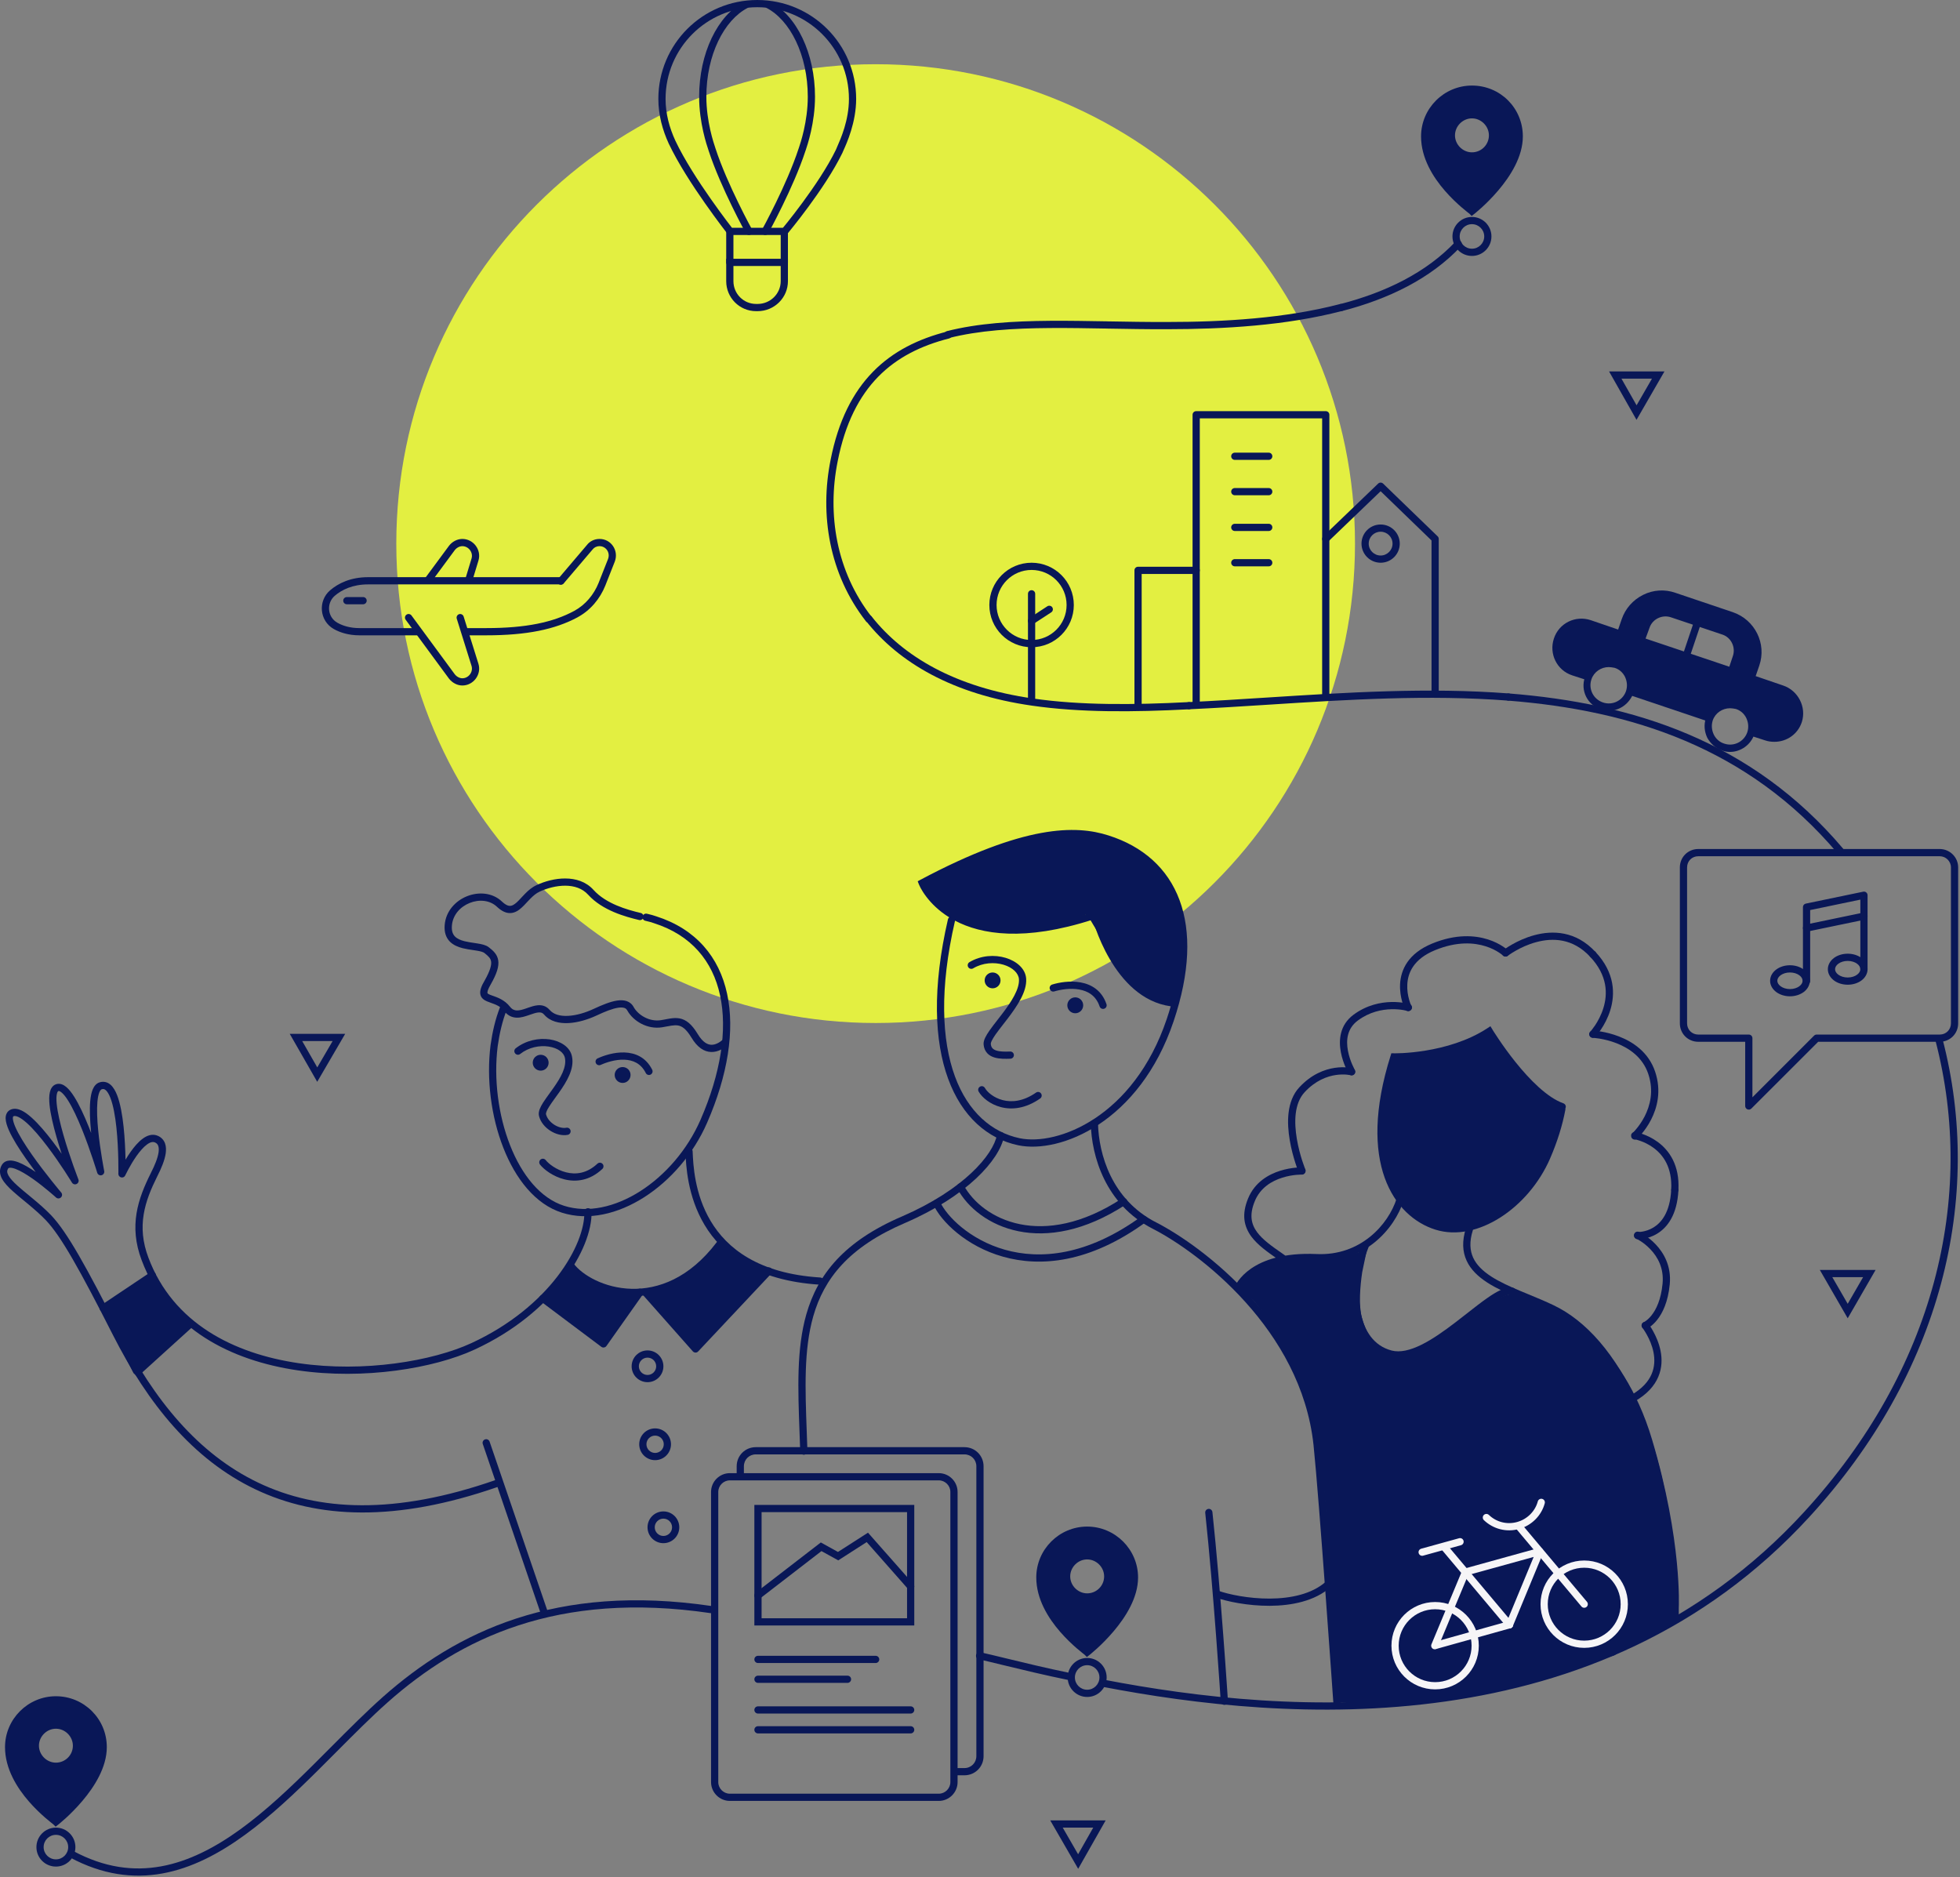 <svg width="543" height="520" viewBox="0 0 543 520" fill="none" xmlns="http://www.w3.org/2000/svg" xmlns:xlink="http://www.w3.org/1999/xlink">
	<rect x="0" y="0" width="543" height="520" fill="#808080" stroke="none"/>
	<defs/>
	<path id="Vector (Stroke)" d="M15.49 508.3C13.61 508.3 12.09 509.82 12.09 511.7C12.09 513.57 13.61 515.09 15.49 515.09C17.37 515.09 18.89 513.57 18.89 511.7C18.89 509.82 17.37 508.3 15.49 508.3ZM10.09 511.7C10.09 508.71 12.51 506.3 15.49 506.3C18.47 506.3 20.89 508.71 20.89 511.7C20.89 514.68 18.47 517.09 15.49 517.09C12.51 517.09 10.09 514.68 10.09 511.7Z" fill="#091757" fillOpacity="1" fillRule="evenodd"/>
	<path id="Vector" d="M242.59 283.4C315.94 283.4 375.39 223.94 375.39 150.6C375.39 77.25 315.94 17.79 242.59 17.79C169.25 17.79 109.79 77.25 109.79 150.6C109.79 223.94 169.25 283.4 242.59 283.4Z" fill="#E3EF41" fillOpacity="1" fillRule="nonzero"/>
	<path id="Vector" d="M15.49 470.9C8.29 470.9 2.39 476.8 2.39 484C2.39 495.3 14.99 504.2 15.49 504.7C15.49 504.7 28.59 494.5 28.59 484C28.59 476.7 22.69 470.9 15.49 470.9ZM15.49 489.3C12.39 489.3 9.79 486.7 9.79 483.6C9.79 480.5 12.39 477.9 15.49 477.9C18.59 477.9 21.19 480.5 21.19 483.6C21.19 486.8 18.59 489.3 15.49 489.3Z" fill="#091757" fillOpacity="1" fillRule="nonzero"/>
	<path id="Vector (Stroke)" d="M1.39 484C1.39 476.24 7.74 469.9 15.49 469.9C23.24 469.9 29.59 476.14 29.59 484C29.59 489.62 26.11 495.03 22.8 498.93C21.13 500.9 19.46 502.54 18.21 503.68C17.59 504.25 17.06 504.7 16.7 505C16.51 505.16 16.37 505.28 16.27 505.36C16.22 505.4 16.18 505.43 16.15 505.45L16.12 505.47L16.11 505.48L16.11 505.48C16.11 505.48 16.11 505.48 15.49 504.7L16.11 505.48L15.41 506.03L14.78 505.4C14.79 505.41 14.79 505.41 14.77 505.39C14.75 505.37 14.71 505.34 14.64 505.29C14.6 505.25 14.54 505.21 14.48 505.16C14.39 505.09 14.28 505 14.16 504.91C13.76 504.59 13.22 504.15 12.58 503.6C11.3 502.49 9.65 500.95 8 499.05C4.73 495.29 1.39 490.01 1.39 484ZM15.49 503.41C15.83 503.12 16.3 502.71 16.86 502.2C18.07 501.1 19.68 499.53 21.28 497.64C24.52 493.81 27.59 488.87 27.59 484C27.59 477.25 22.14 471.9 15.49 471.9C8.84 471.9 3.39 477.35 3.39 484C3.39 489.28 6.35 494.1 9.51 497.74C11.08 499.54 12.66 501.02 13.89 502.08C14.5 502.61 15.02 503.04 15.41 503.34C15.44 503.37 15.46 503.39 15.49 503.41ZM15.49 478.9C12.94 478.9 10.79 481.05 10.79 483.6C10.79 486.14 12.94 488.3 15.49 488.3C18.05 488.3 20.19 486.23 20.19 483.6C20.19 481.05 18.04 478.9 15.49 478.9ZM8.79 483.6C8.79 479.94 11.84 476.9 15.49 476.9C19.14 476.9 22.19 479.94 22.19 483.6C22.19 487.36 19.13 490.3 15.49 490.3C11.84 490.3 8.79 487.25 8.79 483.6Z" fill="#091757" fillOpacity="1" fillRule="evenodd"/>
	<path id="Vector (Stroke)" d="M91.44 163.54C93.71 161.59 97.14 159.89 101.99 159.89L155.39 159.89C155.94 159.89 156.39 160.34 156.39 160.89C156.39 161.45 155.94 161.89 155.39 161.89L101.99 161.89C97.65 161.89 94.67 163.4 92.74 165.05C90.36 167.11 90.7 170.97 93.48 172.52L93.48 172.52C94.93 173.34 96.96 174 99.59 174L115.59 174C116.14 174 116.59 174.44 116.59 175C116.59 175.55 116.14 176 115.59 176L99.59 176C96.62 176 94.25 175.25 92.5 174.27C88.48 172.02 88.03 166.48 91.44 163.54L91.44 163.54L91.44 163.54Z" fill="#091757" fillOpacity="1" fillRule="evenodd"/>
	<path id="Vector (Stroke)" d="M162.61 150.97C163.41 149.92 164.71 149.3 166.09 149.3C169.32 149.3 171.46 152.52 170.33 155.55L170.33 155.55L167.72 162.16L167.72 162.17C166.24 165.86 163.6 169.05 160.07 170.97L160.07 170.98C153.77 174.38 145.88 176 134.69 176L129.39 176C128.84 176 128.39 175.55 128.39 175C128.39 174.44 128.84 174 129.39 174L134.69 174C145.7 174 153.22 172.41 159.11 169.22C162.19 167.54 164.54 164.73 165.86 161.43C165.86 161.42 165.86 161.42 165.86 161.42L168.46 154.84C169.12 153.07 167.86 151.3 166.09 151.3C165.29 151.3 164.59 151.66 164.19 152.2L164.17 152.22L156.15 161.64C155.8 162.06 155.16 162.12 154.74 161.76C154.32 161.4 154.27 160.77 154.63 160.35L162.61 150.97Z" fill="#091757" fillOpacity="1" fillRule="evenodd"/>
	<path id="Vector (Stroke)" d="M127.19 170.14C127.72 169.98 128.28 170.27 128.45 170.8L132.55 183.9C133.45 186.85 131.16 189.9 128.09 189.9C126.64 189.9 125.27 189.12 124.4 188.01L124.39 188L112.39 171.69C112.06 171.24 112.15 170.62 112.6 170.29C113.04 169.96 113.67 170.06 114 170.5L125.99 186.79C126.53 187.48 127.35 187.9 128.09 187.9C129.83 187.9 131.14 186.14 130.64 184.49L126.54 171.39C126.37 170.87 126.67 170.31 127.19 170.14Z" fill="#091757" fillOpacity="1" fillRule="evenodd"/>
	<path id="Vector (Stroke)" d="M125.99 152.4L119.5 161.19C119.17 161.63 118.54 161.73 118.1 161.4C117.65 161.07 117.56 160.45 117.89 160L124.4 151.19L124.4 151.18C125.27 150.07 126.64 149.3 128.09 149.3C131.16 149.3 133.45 152.34 132.55 155.29L130.85 160.89C130.69 161.41 130.13 161.71 129.6 161.55C129.07 161.39 128.77 160.83 128.94 160.31L130.64 154.71C131.14 153.06 129.83 151.3 128.09 151.3C127.35 151.3 126.53 151.71 125.99 152.4Z" fill="#091757" fillOpacity="1" fillRule="evenodd"/>
	<path id="Vector (Stroke)" d="M95.09 166.4C95.09 165.84 95.54 165.4 96.09 165.4L100.59 165.4C101.14 165.4 101.59 165.84 101.59 166.4C101.59 166.95 101.14 167.4 100.59 167.4L96.09 167.4C95.54 167.4 95.09 166.95 95.09 166.4Z" fill="#091757" fillOpacity="1" fillRule="evenodd"/>
	<path id="Vector (Stroke)" d="M450.84 191.28C451.02 190.75 451.59 190.47 452.11 190.65L473.81 197.95C474.33 198.12 474.62 198.69 474.44 199.21C474.26 199.74 473.7 200.02 473.17 199.84L451.47 192.54C450.95 192.37 450.67 191.8 450.84 191.28Z" fill="#091757" fillOpacity="1" fillRule="evenodd"/>
	<path id="Vector" d="M479.69 187C479.59 187 479.49 187 479.39 186.9L454.29 178.4C453.79 178.2 453.49 177.7 453.69 177.1L454.99 173.2C456.19 169.7 459.99 167.8 463.49 169L477.79 173.8C481.29 175 483.19 178.8 481.99 182.3L480.69 186.2C480.59 186.5 480.39 186.7 480.19 186.8C479.99 186.9 479.89 187 479.69 187ZM455.89 176.9L479.09 184.7L480.09 181.7C480.89 179.3 479.59 176.6 477.19 175.8L462.89 171C460.49 170.2 457.79 171.5 456.99 173.9L455.89 176.9Z" fill="#091757" fillOpacity="1" fillRule="nonzero"/>
	<path id="Vector (Stroke)" d="M470.61 171.45C471.13 171.62 471.42 172.19 471.24 172.71L463.74 195.01C463.56 195.54 463 195.82 462.47 195.64C461.95 195.47 461.67 194.9 461.84 194.38L469.34 172.08C469.52 171.55 470.09 171.27 470.61 171.45Z" fill="#091757" fillOpacity="1" fillRule="evenodd"/>
	<path id="Vector" d="M493.99 189.9L486.39 187.3L487.39 184.4C489.49 178.3 486.19 171.7 480.09 169.6L464.09 164.2C461.19 163.2 457.99 163.39 455.19 164.8C452.39 166.2 450.29 168.6 449.29 171.5L448.29 174.4L440.69 171.8C436.49 170.4 431.89 172.6 430.49 176.9C429.09 181.1 431.29 185.7 435.59 187.1L439.29 188.3C439.49 188.4 439.59 188.4 439.79 188.3C439.79 188.1 439.89 187.9 439.99 187.8C441.09 184.6 444.49 182.9 447.69 184C450.79 185 452.39 188.3 451.59 191.4L473.79 198.9C474.99 195.9 478.29 194.4 481.29 195.4C484.49 196.5 486.19 199.9 485.09 203.1C484.99 203.3 484.99 203.5 484.89 203.7C484.99 203.8 485.09 203.9 485.29 203.9L488.99 205.1C489.89 205.4 490.69 205.5 491.59 205.5C494.99 205.5 498.09 203.4 499.19 200C500.49 195.9 498.19 191.3 493.99 189.9ZM480.99 182.1L479.69 186L454.59 177.5L455.89 173.6C456.89 170.6 460.09 169 463.09 170L477.39 174.8C480.39 175.9 481.99 179.1 480.99 182.1Z" fill="#091757" fillOpacity="1" fillRule="nonzero"/>
	<path id="Vector" d="M445.69 196.9C444.99 196.9 444.19 196.8 443.49 196.5C439.79 195.3 437.79 191.3 439.09 187.6C440.29 183.9 444.29 181.9 447.99 183.2C449.79 183.8 451.19 185.1 452.09 186.7C452.89 188.4 453.09 190.3 452.49 192.1C451.29 195.1 448.59 196.9 445.69 196.9ZM445.69 184.8C443.59 184.8 441.59 186.1 440.89 188.2C439.99 190.8 441.39 193.7 444.09 194.6C446.69 195.5 449.59 194.1 450.49 191.4C450.89 190.1 450.79 188.8 450.19 187.5C449.59 186.3 448.59 185.4 447.29 185C446.69 184.9 446.19 184.8 445.69 184.8Z" fill="#091757" fillOpacity="1" fillRule="nonzero"/>
	<path id="Vector" d="M479.29 208.3C478.59 208.3 477.79 208.2 477.09 207.9C475.29 207.3 473.89 206 472.99 204.4C472.19 202.7 471.99 200.8 472.59 199C473.79 195.3 477.79 193.3 481.49 194.6C483.29 195.2 484.69 196.5 485.59 198.1C486.39 199.8 486.59 201.7 485.99 203.5C484.99 206.4 482.19 208.3 479.29 208.3ZM479.29 196.2C477.19 196.2 475.19 197.5 474.49 199.6C474.09 200.9 474.19 202.2 474.79 203.5C475.39 204.7 476.39 205.6 477.69 206C480.29 206.9 483.19 205.5 484.09 202.8C484.49 201.5 484.39 200.2 483.79 198.9C483.19 197.7 482.19 196.8 480.89 196.4C480.39 196.3 479.79 196.2 479.29 196.2Z" fill="#091757" fillOpacity="1" fillRule="nonzero"/>
	<path id="Vector (Stroke)" d="M314.29 158C314.29 157.44 314.74 157 315.29 157L331.39 157C331.94 157 332.39 157.44 332.39 158C332.39 158.55 331.94 159 331.39 159L316.29 159L316.29 195.5C316.29 196.05 315.84 196.5 315.29 196.5C314.74 196.5 314.29 196.05 314.29 195.5L314.29 158Z" fill="#091757" fillOpacity="1" fillRule="evenodd"/>
	<path id="Vector (Stroke)" d="M330.39 114.9C330.39 114.34 330.84 113.9 331.39 113.9L367.29 113.9C367.84 113.9 368.29 114.34 368.29 114.9L368.29 192.5C368.29 193.05 367.84 193.5 367.29 193.5C366.74 193.5 366.29 193.05 366.29 192.5L366.29 115.9L332.39 115.9L332.39 194.5C332.39 195.05 331.94 195.5 331.39 195.5C330.84 195.5 330.39 195.05 330.39 194.5L330.39 114.9Z" fill="#091757" fillOpacity="1" fillRule="evenodd"/>
	<path id="Vector (Stroke)" d="M381.8 133.97C382.19 133.6 382.8 133.6 383.19 133.98L398.29 148.58C398.48 148.76 398.59 149.02 398.59 149.3L398.59 191.5C398.59 192.05 398.14 192.5 397.59 192.5C397.04 192.5 396.59 192.05 396.59 191.5L396.59 149.72L382.49 136.08L367.98 150.02C367.59 150.4 366.95 150.39 366.57 149.99C366.19 149.59 366.2 148.96 366.6 148.57L381.8 133.97Z" fill="#091757" fillOpacity="1" fillRule="evenodd"/>
	<path id="Vector (Stroke)" d="M382.49 147.3C380.67 147.3 379.19 148.77 379.19 150.6C379.19 152.42 380.67 153.89 382.49 153.89C384.31 153.89 385.79 152.42 385.79 150.6C385.79 148.77 384.31 147.3 382.49 147.3ZM377.19 150.6C377.19 147.67 379.56 145.3 382.49 145.3C385.42 145.3 387.79 147.67 387.79 150.6C387.79 153.52 385.42 155.89 382.49 155.89C379.56 155.89 377.19 153.52 377.19 150.6Z" fill="#091757" fillOpacity="1" fillRule="evenodd"/>
	<path id="Vector (Stroke)" d="M285.79 157.89C280.43 157.89 276.09 162.24 276.09 167.6C276.09 172.95 280.43 177.3 285.79 177.3C291.15 177.3 295.49 172.95 295.49 167.6C295.49 162.24 291.15 157.89 285.79 157.89ZM274.09 167.6C274.09 161.13 279.33 155.89 285.79 155.89C292.25 155.89 297.49 161.13 297.49 167.6C297.49 174.06 292.25 179.3 285.79 179.3C279.33 179.3 274.09 174.06 274.09 167.6Z" fill="#091757" fillOpacity="1" fillRule="evenodd"/>
	<path id="Vector (Stroke)" d="M285.79 163.5C286.34 163.5 286.79 163.94 286.79 164.5L286.79 193.5C286.79 194.05 286.34 194.5 285.79 194.5C285.24 194.5 284.79 194.05 284.79 193.5L284.79 164.5C284.79 163.94 285.24 163.5 285.79 163.5Z" fill="#091757" fillOpacity="1" fillRule="evenodd"/>
	<path id="Vector (Stroke)" d="M291.53 168.25C291.83 168.71 291.7 169.33 291.24 169.63L286.34 172.83C285.88 173.13 285.26 173 284.95 172.54C284.65 172.08 284.78 171.46 285.25 171.16L290.15 167.96C290.61 167.66 291.23 167.79 291.53 168.25Z" fill="#091757" fillOpacity="1" fillRule="evenodd"/>
	<path id="Vector (Stroke)" d="M341.09 136.2C341.09 135.64 341.54 135.2 342.09 135.2L351.49 135.2C352.04 135.2 352.49 135.64 352.49 136.2C352.49 136.75 352.04 137.2 351.49 137.2L342.09 137.2C341.54 137.2 341.09 136.75 341.09 136.2Z" fill="#091757" fillOpacity="1" fillRule="evenodd"/>
	<path id="Vector (Stroke)" d="M341.09 126.4C341.09 125.84 341.54 125.4 342.09 125.4L351.49 125.4C352.04 125.4 352.49 125.84 352.49 126.4C352.49 126.95 352.04 127.4 351.49 127.4L342.09 127.4C341.54 127.4 341.09 126.95 341.09 126.4Z" fill="#091757" fillOpacity="1" fillRule="evenodd"/>
	<path id="Vector (Stroke)" d="M341.09 146.1C341.09 145.54 341.54 145.1 342.09 145.1L351.49 145.1C352.04 145.1 352.49 145.54 352.49 146.1C352.49 146.65 352.04 147.1 351.49 147.1L342.09 147.1C341.54 147.1 341.09 146.65 341.09 146.1Z" fill="#091757" fillOpacity="1" fillRule="evenodd"/>
	<path id="Vector (Stroke)" d="M341.09 155.89C341.09 155.34 341.54 154.89 342.09 154.89L351.49 154.89C352.04 154.89 352.49 155.34 352.49 155.89C352.49 156.45 352.04 156.89 351.49 156.89L342.09 156.89C341.54 156.89 341.09 156.45 341.09 155.89Z" fill="#091757" fillOpacity="1" fillRule="evenodd"/>
	<path id="Vector (Stroke)" d="M202.19 410.1C200.44 410.1 198.99 411.55 198.99 413.3L198.99 493.7C198.99 495.44 200.44 496.9 202.19 496.9L260.09 496.9C261.84 496.9 263.29 495.44 263.29 493.7L263.29 413.3C263.29 411.55 261.84 410.1 260.09 410.1L202.19 410.1ZM196.99 413.3C196.99 410.44 199.34 408.1 202.19 408.1L260.09 408.1C262.94 408.1 265.29 410.44 265.29 413.3L265.29 493.7C265.29 496.55 262.94 498.9 260.09 498.9L202.19 498.9C199.34 498.9 196.99 496.55 196.99 493.7L196.99 413.3Z" fill="#091757" fillOpacity="1" fillRule="evenodd"/>
	<path id="Vector (Stroke)" d="M209.39 402.9C207.54 402.9 206.09 404.35 206.09 406.2L206.09 408.8C206.09 409.35 205.64 409.8 205.09 409.8C204.54 409.8 204.09 409.35 204.09 408.8L204.09 406.2C204.09 403.24 206.44 400.9 209.39 400.9L267.19 400.9C270.14 400.9 272.49 403.24 272.49 406.2L272.49 486.5C272.49 489.45 270.14 491.8 267.19 491.8L264.69 491.8C264.14 491.8 263.69 491.35 263.69 490.8C263.69 490.24 264.14 489.8 264.69 489.8L267.19 489.8C269.04 489.8 270.49 488.34 270.49 486.5L270.49 406.2C270.49 404.35 269.04 402.9 267.19 402.9L209.39 402.9Z" fill="#091757" fillOpacity="1" fillRule="evenodd"/>
	<path id="Vector (Stroke)" d="M208.99 416.9L253.29 416.9L253.29 450.3L208.99 450.3L208.99 416.9ZM210.99 418.9L210.99 448.3L251.29 448.3L251.29 418.9L210.99 418.9Z" fill="#091757" fillOpacity="1" fillRule="evenodd"/>
	<path id="Vector (Stroke)" d="M240.47 424.59L253.04 438.83C253.41 439.25 253.37 439.88 252.95 440.25C252.54 440.61 251.91 440.57 251.54 440.16L240.11 427.2L232.23 432.26L227.58 429.69L210.6 442.79C210.17 443.12 209.54 443.04 209.2 442.61C208.86 442.17 208.94 441.54 209.38 441.2L227.4 427.3L232.15 429.93L240.47 424.59Z" fill="#091757" fillOpacity="1" fillRule="evenodd"/>
	<path id="Vector (Stroke)" d="M208.99 459.7C208.99 459.14 209.44 458.7 209.99 458.7L242.59 458.7C243.14 458.7 243.59 459.14 243.59 459.7C243.59 460.25 243.14 460.7 242.59 460.7L209.99 460.7C209.44 460.7 208.99 460.25 208.99 459.7Z" fill="#091757" fillOpacity="1" fillRule="evenodd"/>
	<path id="Vector (Stroke)" d="M208.99 465.2C208.99 464.64 209.44 464.2 209.99 464.2L234.79 464.2C235.34 464.2 235.79 464.64 235.79 465.2C235.79 465.75 235.34 466.2 234.79 466.2L209.99 466.2C209.44 466.2 208.99 465.75 208.99 465.2Z" fill="#091757" fillOpacity="1" fillRule="evenodd"/>
	<path id="Vector (Stroke)" d="M208.99 473.7C208.99 473.14 209.44 472.7 209.99 472.7L252.29 472.7C252.84 472.7 253.29 473.14 253.29 473.7C253.29 474.25 252.84 474.7 252.29 474.7L209.99 474.7C209.44 474.7 208.99 474.25 208.99 473.7Z" fill="#091757" fillOpacity="1" fillRule="evenodd"/>
	<path id="Vector (Stroke)" d="M208.99 479.2C208.99 478.64 209.44 478.2 209.99 478.2L252.29 478.2C252.84 478.2 253.29 478.64 253.29 479.2C253.29 479.75 252.84 480.2 252.29 480.2L209.99 480.2C209.44 480.2 208.99 479.75 208.99 479.2Z" fill="#091757" fillOpacity="1" fillRule="evenodd"/>
	<path id="Vector (Stroke)" d="M255.02 243.71C283.73 228.46 298.02 228.52 307.1 231.44C316.65 234.47 323.51 240.55 326.78 249.35C330.04 258.11 329.68 269.43 325.14 282.91C315.72 310.88 293.69 319.7 282.09 317.27C273.6 315.49 266.5 309.31 262.67 298.84C258.84 288.4 258.24 273.68 262.62 254.67C262.67 254.45 262.79 254.26 262.96 254.12C259.98 252.27 257.95 250.16 256.64 248.43C255.9 247.46 255.38 246.61 255.05 245.99C254.89 245.68 254.77 245.43 254.69 245.25C254.65 245.17 254.62 245.09 254.6 245.04C254.58 245.02 254.58 245 254.57 244.98L254.56 244.97L254.56 244.96L254.56 244.96C254.56 244.96 254.56 244.96 255.49 244.6L254.56 244.96L254.24 244.13L255.02 243.71ZM256.81 245.03C256.81 245.03 256.81 245.04 256.82 245.04C257.1 245.58 257.56 246.34 258.23 247.22C259.57 248.99 261.76 251.23 265.15 253.08C271.89 256.77 283.56 259.04 303.08 252.55L304.1 252.21L304.36 253.25L304.36 253.25L304.37 253.26L304.38 253.31C304.39 253.35 304.4 253.41 304.43 253.49C304.47 253.66 304.54 253.9 304.63 254.21C304.82 254.83 305.1 255.72 305.49 256.8C306.28 258.95 307.49 261.83 309.2 264.74C312.53 270.4 317.6 275.94 324.88 276.82C327.7 266.05 327.52 257.07 324.9 250.04C321.88 241.89 315.53 236.22 306.49 233.35L306.49 233.35C298.24 230.69 284.73 230.34 256.81 245.03ZM324.34 278.77C316.29 277.67 310.87 271.52 307.48 265.75C305.69 262.71 304.43 259.71 303.62 257.48C303.21 256.36 302.91 255.43 302.72 254.78C302.71 254.78 302.71 254.77 302.71 254.77C283.76 260.87 271.85 258.88 264.58 255.05C264.58 255.07 264.57 255.1 264.57 255.12C260.24 273.91 260.9 288.19 264.54 298.15C268.18 308.08 274.79 313.7 282.5 315.32C292.89 317.49 314.07 309.51 323.24 282.28C323.64 281.09 324.01 279.92 324.34 278.77Z" fill="#091757" fillOpacity="1" fillRule="evenodd"/>
	<path id="Vector (Stroke)" d="M278.01 267.25C275.47 266.5 272.28 266.66 269.6 268.26C269.13 268.54 268.51 268.38 268.23 267.91C267.95 267.43 268.11 266.82 268.58 266.54C271.8 264.63 275.57 264.44 278.58 265.34C281.52 266.21 284.1 268.26 284.29 271.13L284.29 271.13C284.41 273 283.73 274.94 282.77 276.75C281.81 278.58 280.5 280.41 279.23 282.09C278.78 282.68 278.34 283.24 277.92 283.78C277.12 284.82 276.38 285.76 275.77 286.63C275.32 287.29 274.97 287.85 274.75 288.32C274.51 288.81 274.48 289.08 274.49 289.2C274.54 289.78 274.73 290.15 274.97 290.41C275.22 290.67 275.58 290.89 276.08 291.04C277.12 291.36 278.48 291.35 279.85 291.3C280.41 291.28 280.87 291.71 280.89 292.26C280.91 292.81 280.48 293.27 279.93 293.29C278.6 293.34 276.91 293.38 275.5 292.95C274.77 292.73 274.06 292.37 273.51 291.77C272.94 291.15 272.59 290.36 272.5 289.39C272.43 288.73 272.66 288.06 272.94 287.46C273.23 286.84 273.65 286.18 274.13 285.49C274.76 284.58 275.56 283.56 276.38 282.5C276.8 281.96 277.22 281.42 277.63 280.88C278.9 279.22 280.12 277.5 281 275.82C281.89 274.13 282.38 272.59 282.29 271.26C282.18 269.63 280.61 268.03 278.01 267.25Z" fill="#091757" fillOpacity="1" fillRule="evenodd"/>
	<path id="Vector" d="M274.99 273.79C276.21 273.79 277.19 272.81 277.19 271.6C277.19 270.38 276.21 269.4 274.99 269.4C273.78 269.4 272.79 270.38 272.79 271.6C272.79 272.81 273.78 273.79 274.99 273.79Z" fill="#091757" fillOpacity="1" fillRule="nonzero"/>
	<path id="Vector" d="M297.89 280.7C299.11 280.7 300.09 279.71 300.09 278.5C300.09 277.28 299.11 276.29 297.89 276.29C296.68 276.29 295.69 277.28 295.69 278.5C295.69 279.71 296.68 280.7 297.89 280.7Z" fill="#091757" fillOpacity="1" fillRule="nonzero"/>
	<path id="Vector (Stroke)" d="M299 274.12C296.5 273.67 293.79 274.13 292.08 274.65C291.56 274.81 291 274.52 290.84 273.99C290.67 273.46 290.97 272.9 291.5 272.74C293.39 272.16 296.43 271.62 299.36 272.15C302.33 272.68 305.24 274.35 306.54 278.18C306.72 278.7 306.44 279.26 305.91 279.44C305.39 279.62 304.82 279.34 304.64 278.82C303.64 275.84 301.45 274.56 299 274.12Z" fill="#091757" fillOpacity="1" fillRule="evenodd"/>
	<path id="Vector (Stroke)" d="M271.5 301.03C271.98 300.75 272.59 300.92 272.86 301.4C273.51 302.54 275.28 304.11 277.79 304.76C280.25 305.4 283.45 305.16 287.02 302.68C287.47 302.36 288.1 302.47 288.41 302.92C288.73 303.38 288.62 304 288.16 304.32C284.13 307.13 280.33 307.49 277.29 306.7C274.31 305.93 272.07 304.05 271.12 302.39C270.85 301.91 271.02 301.3 271.5 301.03Z" fill="#091757" fillOpacity="1" fillRule="evenodd"/>
	<path id="Vector (Stroke)" d="M303.17 310.2C303.72 310.18 304.18 310.62 304.19 311.17C304.39 319.78 308 332.34 320.25 338.61C326.7 341.91 337.2 349 346.54 359.39C355.88 369.78 364.11 383.52 365.89 400.09L365.89 400.09C366.69 407.81 368.06 425.7 369.24 441.65C369.83 449.62 370.36 457.12 370.76 462.62C370.95 465.37 371.11 467.62 371.22 469.18C371.27 469.97 371.32 470.58 371.35 470.99L371.39 471.62L371.39 471.63C371.39 471.63 371.39 471.63 370.39 471.7C369.39 471.76 369.39 471.76 369.39 471.76L369.39 471.76L369.35 471.13C369.32 470.72 369.28 470.11 369.22 469.32C369.11 467.76 368.96 465.51 368.76 462.76C368.37 457.26 367.83 449.77 367.24 441.79C366.07 425.84 364.7 407.98 363.9 400.3C362.18 384.27 354.21 370.91 345.05 360.73C335.89 350.54 325.59 343.58 319.34 340.39C306.18 333.65 302.4 320.21 302.19 311.22C302.18 310.67 302.62 310.21 303.17 310.2ZM370.46 472.69C369.91 472.73 369.43 472.32 369.39 471.76L370.39 471.7L371.39 471.63C371.43 472.18 371.01 472.65 370.46 472.69Z" fill="#091757" fillOpacity="1" fillRule="evenodd"/>
	<path id="Vector (Stroke)" d="M277.39 313.61C277.93 313.72 278.28 314.25 278.17 314.79C277.51 318.13 274.89 322.29 270.39 326.49C265.85 330.72 259.33 335.08 250.69 338.81L250.69 338.81C235.17 345.46 228.28 354.2 225.3 364.67C222.67 373.93 223.06 384.59 223.5 396.62C223.57 398.37 223.63 400.15 223.69 401.96C223.71 402.52 223.28 402.98 222.72 403C222.17 403.01 221.71 402.58 221.69 402.03C221.64 400.24 221.57 398.46 221.5 396.71C221.06 384.73 220.65 373.71 223.38 364.12C226.55 352.99 233.91 343.83 249.9 336.98C258.36 333.32 264.68 329.07 269.02 325.03C273.39 320.95 275.67 317.16 276.21 314.4C276.32 313.86 276.84 313.51 277.39 313.61Z" fill="#091757" fillOpacity="1" fillRule="evenodd"/>
	<path id="Vector (Stroke)" d="M265.61 327.92C266.1 327.65 266.71 327.83 266.97 328.32C272.15 337.83 288.76 346.39 310.75 332.06C311.21 331.76 311.83 331.89 312.13 332.35C312.43 332.81 312.3 333.43 311.84 333.73C289.03 348.6 271.04 339.96 265.21 329.27C264.95 328.79 265.13 328.18 265.61 327.92Z" fill="#091757" fillOpacity="1" fillRule="evenodd"/>
	<path id="Vector (Stroke)" d="M259.07 332.39C259.58 332.16 260.17 332.38 260.4 332.88C262.26 336.93 268.66 343.45 278.4 346.21C288.06 348.94 301.07 347.98 316.2 336.99C316.65 336.66 317.28 336.76 317.6 337.21C317.93 337.65 317.83 338.28 317.38 338.6C301.81 349.92 288.17 351.05 277.86 348.13C267.62 345.24 260.72 338.36 258.58 333.71C258.35 333.21 258.57 332.62 259.07 332.39Z" fill="#091757" fillOpacity="1" fillRule="evenodd"/>
	<path id="Vector (Stroke)" d="M151.99 289.92C149.48 289.54 146.47 290.12 144.11 291.98C143.68 292.32 143.05 292.25 142.71 291.81C142.36 291.38 142.44 290.75 142.87 290.41C145.71 288.17 149.3 287.5 152.29 287.94C155.2 288.38 157.95 289.98 158.47 292.7C158.83 294.48 158.41 296.27 157.69 297.92C156.98 299.57 155.92 301.18 154.9 302.63C154.53 303.15 154.17 303.64 153.83 304.11C153.19 305 152.61 305.8 152.14 306.55C151.78 307.11 151.53 307.58 151.39 307.97C151.24 308.37 151.24 308.58 151.26 308.66C151.54 309.79 152.41 310.85 153.55 311.58C154.71 312.31 155.97 312.6 156.89 312.41C157.44 312.31 157.96 312.66 158.07 313.2C158.18 313.74 157.83 314.27 157.29 314.38C155.71 314.69 153.92 314.18 152.48 313.26C151.03 312.34 149.75 310.9 149.32 309.13C149.17 308.49 149.3 307.84 149.51 307.27C149.73 306.7 150.06 306.09 150.44 305.48C150.95 304.68 151.6 303.79 152.27 302.86C152.6 302.4 152.94 301.94 153.26 301.48C154.27 300.05 155.23 298.58 155.86 297.12C156.49 295.66 156.75 294.31 156.51 293.09L156.51 293.08L156.51 293.08C156.23 291.61 154.58 290.31 151.99 289.92Z" fill="#091757" fillOpacity="1" fillRule="evenodd"/>
	<path id="Vector" d="M149.79 296.6C151.01 296.6 151.99 295.61 151.99 294.4C151.99 293.18 151.01 292.2 149.79 292.2C148.58 292.2 147.59 293.18 147.59 294.4C147.59 295.61 148.58 296.6 149.79 296.6Z" fill="#091757" fillOpacity="1" fillRule="nonzero"/>
	<path id="Vector" d="M172.49 300C173.71 300 174.69 299.01 174.69 297.79C174.69 296.58 173.71 295.6 172.49 295.6C171.28 295.6 170.29 296.58 170.29 297.79C170.29 299.01 171.28 300 172.49 300Z" fill="#091757" fillOpacity="1" fillRule="nonzero"/>
	<path id="Vector (Stroke)" d="M172.93 293.56C170.5 293.48 167.98 294.29 166.41 295.01C165.9 295.23 165.31 295.01 165.08 294.51C164.85 294.01 165.08 293.41 165.58 293.19C167.3 292.4 170.14 291.46 173 291.56C175.92 291.65 178.93 292.84 180.69 296.35C180.93 296.84 180.73 297.44 180.24 297.69C179.75 297.94 179.14 297.74 178.9 297.24C177.55 294.55 175.31 293.64 172.93 293.56Z" fill="#091757" fillOpacity="1" fillRule="evenodd"/>
	<path id="Vector (Stroke)" d="M149.77 321.21C150.2 320.87 150.83 320.94 151.18 321.37C151.99 322.41 154.13 324.08 156.81 324.76C159.43 325.43 162.54 325.15 165.51 322.37C165.91 321.99 166.54 322.01 166.92 322.41C167.3 322.81 167.28 323.45 166.88 323.82C163.35 327.14 159.51 327.51 156.32 326.7C153.2 325.91 150.69 323.99 149.61 322.62C149.27 322.18 149.34 321.55 149.77 321.21Z" fill="#091757" fillOpacity="1" fillRule="evenodd"/>
	<path id="Vector (Stroke)" d="M402.14 300.96C400.24 300.19 397.79 300.08 395.62 301.1C395.12 301.34 394.52 301.12 394.29 300.62C394.05 300.12 394.27 299.52 394.77 299.29C397.5 298.01 400.54 298.15 402.89 299.11C405.18 300.04 407.16 301.91 407.09 304.32L407.09 304.33L407.09 304.33C407.03 305.89 406.31 307.34 405.4 308.62C404.48 309.9 403.28 311.11 402.14 312.2C401.72 312.6 401.31 312.98 400.92 313.34C400.23 313.98 399.6 314.56 399.06 315.12C398.65 315.54 398.34 315.9 398.14 316.21C397.94 316.51 397.9 316.67 397.89 316.72C397.9 317.43 398.33 317.97 399.2 318.4C400.09 318.84 401.27 319.05 402.24 319.1C402.79 319.12 403.22 319.59 403.19 320.14C403.16 320.69 402.7 321.12 402.14 321.09C401.02 321.04 399.54 320.8 398.31 320.19C397.07 319.58 395.89 318.48 395.89 316.7L395.89 316.68L395.89 316.66C395.92 316.07 396.18 315.54 396.48 315.1C396.78 314.65 397.18 314.18 397.62 313.73C398.19 313.14 398.9 312.48 399.62 311.81C400 311.46 400.39 311.1 400.77 310.75C401.89 309.68 402.96 308.58 403.77 307.45C404.58 306.32 405.05 305.26 405.09 304.26C405.12 303.08 404.1 301.75 402.14 300.96Z" fill="#091757" fillOpacity="1" fillRule="evenodd"/>
	<path id="Vector" d="M399.59 305.79C400.59 305.79 401.39 304.99 401.39 304C401.39 303 400.59 302.2 399.59 302.2C398.6 302.2 397.79 303 397.79 304C397.79 304.99 398.6 305.79 399.59 305.79Z" fill="#091757" fillOpacity="1" fillRule="nonzero"/>
	<path id="Vector" d="M417.09 312.9C418.09 312.9 418.89 312.09 418.89 311.1C418.89 310.1 418.09 309.29 417.09 309.29C416.1 309.29 415.29 310.1 415.29 311.1C415.29 312.09 416.1 312.9 417.09 312.9Z" fill="#091757" fillOpacity="1" fillRule="nonzero"/>
	<path id="Vector (Stroke)" d="M418.17 307.97C416.28 307.44 414.15 307.59 412.79 307.87C412.25 307.99 411.72 307.64 411.61 307.1C411.5 306.56 411.85 306.03 412.39 305.92C413.93 305.6 416.41 305.4 418.71 306.04C421.07 306.7 423.31 308.27 424.07 311.47C424.19 312 423.86 312.54 423.32 312.67C422.78 312.79 422.25 312.46 422.12 311.93C421.57 309.62 420.02 308.49 418.17 307.97Z" fill="#091757" fillOpacity="1" fillRule="evenodd"/>
	<path id="Vector (Stroke)" d="M392.7 323.3C393.25 323.25 393.74 323.66 393.79 324.21C393.95 325.99 395.59 328.11 398.14 329.37C400.62 330.61 403.74 330.88 406.59 329.23C407.07 328.95 407.68 329.12 407.96 329.59C408.23 330.07 408.07 330.68 407.59 330.96C404.05 333.01 400.21 332.63 397.25 331.17C394.34 329.73 392.04 327.1 391.8 324.38C391.75 323.83 392.15 323.35 392.7 323.3Z" fill="#091757" fillOpacity="1" fillRule="evenodd"/>
	<path id="Vector (Stroke)" d="M178.02 253.85C178.16 253.32 178.7 252.99 179.23 253.13C179.36 253.16 179.48 253.19 179.62 253.22C180.3 253.39 181.1 253.58 181.82 253.85C192.81 257.37 199.25 265.13 201.44 275.32C203.63 285.46 201.61 297.93 195.91 311C192.13 319.68 185.72 327.03 178.47 331.66C171.22 336.29 163.01 338.27 155.69 335.95C148.32 333.62 142.81 326.56 139.44 317.96C136.05 309.33 134.73 298.94 135.9 289.57L135.9 289.56L135.9 289.56C136.41 285.9 137.22 282.32 138.56 278.93C138.76 278.42 139.34 278.16 139.86 278.37C140.37 278.57 140.62 279.15 140.42 279.66C139.16 282.87 138.38 286.28 137.88 289.83C136.75 298.86 138.03 308.91 141.3 317.23C144.57 325.58 149.76 331.97 156.29 334.04C162.87 336.12 170.46 334.4 177.39 329.98C184.31 325.56 190.45 318.52 194.08 310.2L194.08 310.2C199.68 297.36 201.56 285.33 199.49 275.74C197.44 266.22 191.48 259.04 181.19 255.75L181.16 255.74L181.14 255.73C180.53 255.5 179.86 255.34 179.17 255.17C179.03 255.14 178.89 255.1 178.75 255.07C178.21 254.93 177.89 254.39 178.02 253.85Z" fill="#091757" fillOpacity="1" fillRule="evenodd"/>
	<path id="Vector (Stroke)" d="M156.61 245.36C154.14 245.35 151.56 246.05 149.51 247L149.5 247.01L149.5 247.01C148.57 247.43 147.75 248.13 146.94 248.95C146.61 249.28 146.3 249.61 145.99 249.94C145.91 250.03 145.83 250.12 145.74 250.21C145.35 250.63 144.94 251.06 144.53 251.43C143.71 252.18 142.72 252.87 141.48 252.94C140.22 253.02 138.99 252.42 137.71 251.23L137.7 251.22L137.7 251.22C135.75 249.36 132.77 249.08 130.13 250.14C127.49 251.19 125.41 253.48 125.19 256.47C125.08 257.96 125.47 258.84 126.03 259.42C126.63 260.04 127.54 260.45 128.69 260.74C129.53 260.95 130.41 261.08 131.29 261.21C131.61 261.26 131.93 261.31 132.25 261.36C132.83 261.45 133.41 261.56 133.94 261.71C134.45 261.86 134.98 262.07 135.41 262.41C136.54 263.29 137.76 264.31 138.03 266.04C138.29 267.71 137.62 269.77 135.96 272.69L135.95 272.7L135.95 272.7C135.55 273.39 135.3 273.92 135.16 274.32C135.03 274.73 135.02 274.95 135.04 275.06C135.05 275.14 135.08 275.29 135.71 275.56C135.92 275.65 136.19 275.75 136.49 275.85C137.8 276.3 139.81 277 141.28 278.88C141.89 279.66 142.52 279.9 143.19 279.92C143.95 279.94 144.8 279.69 145.82 279.34C145.92 279.3 146.03 279.26 146.14 279.22C147.01 278.92 148.01 278.57 148.95 278.49C150.1 278.38 151.28 278.64 152.24 279.74L152.25 279.74L152.26 279.75C153.32 281.01 155.11 281.54 157.39 281.42C159.65 281.31 162.2 280.55 164.47 279.49C166.82 278.39 169.06 277.48 170.91 277.19C171.85 277.05 172.77 277.05 173.59 277.32C174.44 277.61 175.13 278.17 175.57 279.02C176.8 281.19 179.9 283.13 183.13 282.61C183.56 282.54 183.96 282.46 184.37 282.39L184.43 282.37C184.85 282.29 185.28 282.21 185.69 282.15C186.52 282.03 187.38 281.96 188.25 282.12C190.08 282.46 191.63 283.71 193.25 286.38L193.25 286.38C194.7 288.81 196.06 289.41 197.08 289.43C198.19 289.46 199.3 288.83 200.24 288.03C200.67 287.68 201.3 287.73 201.65 288.15C202.01 288.57 201.96 289.2 201.54 289.56C200.48 290.46 198.89 291.48 197.03 291.43C195.08 291.38 193.19 290.18 191.54 287.41C190.06 284.98 188.91 284.28 187.89 284.09C187.33 283.99 186.73 284.02 185.99 284.13C185.62 284.19 185.23 284.26 184.8 284.34L184.73 284.35C184.33 284.43 183.9 284.51 183.45 284.58C179.29 285.26 175.4 282.81 173.82 279.98L173.81 279.97L173.8 279.96C173.6 279.56 173.33 279.34 172.96 279.22C172.55 279.09 171.99 279.05 171.22 279.17C169.68 279.41 167.66 280.2 165.32 281.3C162.89 282.44 160.08 283.29 157.49 283.42C154.93 283.55 152.37 282.98 150.73 281.05C150.3 280.55 149.81 280.41 149.14 280.48C148.45 280.54 147.71 280.8 146.79 281.12C146.69 281.15 146.58 281.19 146.47 281.23C145.48 281.57 144.31 281.95 143.14 281.92C141.89 281.88 140.69 281.38 139.7 280.11C138.64 278.75 137.35 278.29 136.08 277.84C135.69 277.7 135.3 277.56 134.92 277.4C134.18 277.08 133.24 276.54 133.06 275.36C132.98 274.82 133.07 274.26 133.27 273.69C133.46 273.11 133.78 272.45 134.23 271.7C135.86 268.82 136.2 267.28 136.05 266.35C135.92 265.48 135.35 264.9 134.17 263.98C134.03 263.87 133.78 263.75 133.38 263.63C132.98 263.51 132.5 263.42 131.94 263.33C131.67 263.29 131.39 263.25 131.09 263.2C130.18 263.07 129.15 262.92 128.2 262.68C126.92 262.35 125.58 261.83 124.59 260.81C123.57 259.75 123.05 258.28 123.19 256.32C123.48 252.41 126.2 249.55 129.38 248.28C132.56 247.01 136.42 247.23 139.08 249.77C140.15 250.77 140.87 250.98 141.37 250.95C141.9 250.92 142.46 250.61 143.18 249.96C143.53 249.64 143.89 249.26 144.28 248.84C144.36 248.76 144.44 248.68 144.51 248.59C144.83 248.25 145.17 247.89 145.51 247.54C146.38 246.66 147.41 245.76 148.67 245.19C150.93 244.14 153.8 243.34 156.62 243.36C159.46 243.37 162.34 244.2 164.43 246.53C167.9 250.37 173.7 252.02 177.52 252.92C178.06 253.05 178.39 253.59 178.27 254.13C178.14 254.66 177.6 255 177.06 254.87C173.28 253.97 166.88 252.22 162.95 247.87C161.34 246.09 159.08 245.37 156.61 245.36Z" fill="#091757" fillOpacity="1" fillRule="evenodd"/>
	<path id="Vector (Stroke)" d="M190.85 318C191.4 317.97 191.87 318.4 191.89 318.95C191.89 318.97 191.89 318.99 191.89 319C192.04 322.58 192.39 330.73 196.89 338.27C201.37 345.77 210.05 352.82 227.25 353.9C227.81 353.93 228.22 354.41 228.19 354.96C228.16 355.51 227.68 355.93 227.13 355.89C209.33 354.77 200.02 347.42 195.17 339.3C190.41 331.32 190.05 322.75 189.9 319.14C189.9 319.1 189.89 319.07 189.89 319.04C189.87 318.49 190.3 318.02 190.85 318Z" fill="#091757" fillOpacity="1" fillRule="evenodd"/>
	<path id="Vector (Stroke)" d="M34.77 321.27C34.77 321.21 34.77 321.14 34.77 321.08C34.72 318.62 34.58 315.35 34.24 312.14C33.9 308.95 33.35 305.73 32.45 303.4C32 302.25 31.42 301.21 30.65 300.52C29.81 299.78 28.76 299.48 27.59 299.84C26.62 300.14 26.03 300.97 25.67 301.84C25.31 302.72 25.11 303.82 25 305.01C24.78 307.41 24.93 310.41 25.21 313.32C25.23 313.5 25.25 313.69 25.26 313.88C25.03 313.27 24.79 312.66 24.54 312.04C23.33 309.03 21.94 306.01 20.55 303.81C19.86 302.72 19.13 301.77 18.37 301.13C17.63 300.51 16.66 300.02 15.6 300.34C14.52 300.67 14.02 301.65 13.81 302.59C13.59 303.54 13.6 304.74 13.72 306.01C13.97 308.59 14.75 311.84 15.66 315C16.11 316.59 16.6 318.17 17.09 319.64C16.34 318.57 15.53 317.45 14.69 316.34C12.8 313.85 10.73 311.38 8.8 309.65C7.84 308.78 6.87 308.06 5.94 307.62C5.02 307.19 3.98 306.97 3.01 307.37C2.5 307.58 2.1 307.94 1.86 308.42C1.62 308.88 1.55 309.39 1.56 309.87C1.59 310.83 1.95 311.94 2.45 313.09C3.47 315.4 5.27 318.25 7.17 320.97C8.07 322.24 8.99 323.5 9.88 324.69C8.26 323.57 6.54 322.53 5.03 321.96C4.22 321.66 3.39 321.45 2.63 321.5C1.82 321.54 1.05 321.88 0.55 322.66L0.54 322.67C-0.27 323.98 -0.1 325.32 0.56 326.55C1.19 327.71 2.3 328.87 3.57 330.01C4.49 330.84 5.54 331.71 6.64 332.61C7.08 332.98 7.53 333.35 7.98 333.72C9.56 335.04 11.18 336.45 12.67 337.99C14.78 340.2 17.16 343.66 20.16 348.86C23.16 354.05 26.75 360.9 31.3 369.85C40.95 388.85 53.46 404.32 70.69 412.55C87.94 420.79 109.75 421.7 137.82 411.94C138.34 411.76 138.62 411.19 138.44 410.67C138.25 410.15 137.69 409.87 137.16 410.05C109.44 419.69 88.2 418.7 71.55 410.74C54.88 402.78 42.63 387.74 33.08 368.94C28.53 359.99 24.92 353.1 21.89 347.86C18.87 342.63 16.4 338.99 14.11 336.6L14.11 336.6C12.55 334.99 10.86 333.52 9.26 332.19C8.79 331.79 8.32 331.41 7.88 331.04C6.79 330.15 5.79 329.32 4.91 328.53C3.66 327.4 2.77 326.44 2.32 325.6C1.9 324.82 1.9 324.27 2.24 323.73C2.32 323.61 2.43 323.51 2.75 323.5C3.11 323.47 3.63 323.57 4.32 323.83C5.7 324.35 7.39 325.38 9.08 326.56C10.75 327.74 12.36 329.03 13.56 330.04C14.16 330.54 14.65 330.96 14.99 331.26C15.16 331.41 15.29 331.53 15.38 331.61C15.43 331.65 15.46 331.68 15.48 331.7L15.51 331.73L15.52 331.73C15.91 332.09 16.51 332.08 16.89 331.71C17.27 331.35 17.3 330.75 16.95 330.35L16.19 331C16.95 330.35 16.95 330.35 16.95 330.35L16.94 330.33L16.9 330.29C16.87 330.25 16.82 330.19 16.76 330.12C16.63 329.97 16.45 329.75 16.21 329.46C15.75 328.9 15.08 328.09 14.3 327.1C12.73 325.14 10.69 322.51 8.81 319.82C6.92 317.12 5.22 314.41 4.28 312.28C3.81 311.21 3.58 310.38 3.56 309.82C3.56 309.54 3.6 309.4 3.63 309.34C3.66 309.29 3.69 309.26 3.78 309.22C4 309.13 4.4 309.11 5.09 309.43C5.77 309.75 6.57 310.33 7.47 311.13C9.25 312.74 11.23 315.09 13.09 317.55C14.95 320 16.66 322.52 17.91 324.42C18.54 325.38 19.04 326.18 19.39 326.74C19.57 327.02 19.71 327.24 19.8 327.39C19.84 327.46 19.88 327.52 19.9 327.56L19.93 327.6L19.94 327.61C20.2 328.06 20.77 328.22 21.23 327.99C21.7 327.76 21.91 327.22 21.72 326.73L20.79 327.1C21.72 326.73 21.72 326.73 21.72 326.73L21.72 326.72L21.7 326.67C21.68 326.62 21.65 326.55 21.62 326.46C21.55 326.29 21.45 326.03 21.33 325.69C21.08 325.03 20.73 324.07 20.32 322.93C19.51 320.63 18.47 317.56 17.58 314.44C16.68 311.32 15.95 308.21 15.71 305.82C15.59 304.62 15.61 303.67 15.76 303.03C15.91 302.36 16.12 302.27 16.18 302.25C16.27 302.22 16.54 302.2 17.08 302.66C17.61 303.1 18.21 303.85 18.86 304.88C20.15 306.92 21.48 309.81 22.69 312.79C23.89 315.77 24.95 318.79 25.71 321.07C26.1 322.21 26.4 323.17 26.61 323.84C26.72 324.17 26.8 324.43 26.85 324.61C26.88 324.7 26.9 324.77 26.91 324.81L26.93 324.87L26.93 324.88C26.93 324.88 26.93 324.88 27.89 324.6L26.93 324.88C27.09 325.39 27.62 325.7 28.13 325.57C28.65 325.44 28.98 324.92 28.87 324.4L28.87 324.38L28.86 324.34C28.85 324.3 28.84 324.23 28.82 324.15C28.79 323.99 28.75 323.75 28.69 323.45C28.58 322.84 28.42 321.96 28.25 320.91C27.9 318.8 27.48 315.98 27.2 313.12C26.92 310.25 26.79 307.4 26.99 305.2C27.09 304.09 27.27 303.21 27.52 302.6C27.78 301.97 28.04 301.8 28.19 301.75L28.19 301.75C28.62 301.62 28.95 301.69 29.32 302.02C29.74 302.39 30.18 303.09 30.58 304.13C31.38 306.19 31.91 309.19 32.25 312.35C32.58 315.49 32.72 318.69 32.77 321.12C32.8 322.34 32.8 323.35 32.8 324.06C32.8 324.42 32.8 324.7 32.8 324.89C32.79 324.98 32.79 325.06 32.79 325.1L32.79 325.16L32.79 325.18C32.78 325.65 33.11 326.06 33.57 326.17C34.03 326.28 34.5 326.05 34.7 325.62L34.7 325.61L34.71 325.59C34.72 325.57 34.74 325.54 34.75 325.5C34.79 325.42 34.85 325.3 34.93 325.15C35.08 324.84 35.3 324.41 35.58 323.89C36.14 322.85 36.93 321.5 37.83 320.22C38.75 318.93 39.74 317.77 40.71 317.06C41.69 316.34 42.41 316.23 42.96 316.5L42.97 316.5C43.43 316.72 43.69 317.02 43.83 317.42C43.99 317.85 44.04 318.45 43.93 319.23C43.7 320.81 42.89 322.81 41.8 324.94L41.8 324.95C38.25 332.03 35.61 339.56 39.26 349.15C46.44 368.23 64.09 376.93 82.48 379.62C100.87 382.31 120.27 379.04 131.41 373.9C142.51 368.79 150.66 361.78 156.02 354.8C161.36 347.85 164 340.84 163.89 335.67C163.88 335.12 163.42 334.68 162.87 334.7C162.32 334.71 161.88 335.16 161.89 335.72C161.99 340.26 159.62 346.84 154.44 353.59C149.27 360.31 141.38 367.1 130.57 372.09C119.81 377.05 100.81 380.28 82.77 377.64C64.74 375.01 47.95 366.56 41.13 348.44L41.13 348.44C37.78 339.64 40.13 332.76 43.58 325.85C44.69 323.68 45.63 321.43 45.91 319.51C46.04 318.54 46.03 317.58 45.71 316.72C45.38 315.83 44.75 315.13 43.82 314.69C42.27 313.96 40.74 314.55 39.53 315.45C38.3 316.35 37.16 317.71 36.2 319.07C35.68 319.81 35.2 320.56 34.77 321.27Z" fill="#091757" fillOpacity="1" fillRule="evenodd"/>
	<path id="Vector (Stroke)" d="M200 343.9C200.44 344.23 200.52 344.86 200.19 345.3C192.21 355.84 182.9 359.25 174.85 359.03C166.88 358.81 160.15 355.03 157.29 351.19C156.96 350.75 157.05 350.12 157.49 349.79C157.94 349.46 158.56 349.55 158.89 350C161.33 353.27 167.45 356.83 174.91 357.03C182.28 357.24 190.98 354.15 198.59 344.09C198.93 343.65 199.56 343.56 200 343.9Z" fill="#091757" fillOpacity="1" fillRule="evenodd"/>
	<path id="Vector (Stroke)" d="M213.68 351.37C214.08 351.75 214.1 352.38 213.72 352.78L193.42 374.38C193.23 374.59 192.96 374.7 192.68 374.7C192.4 374.69 192.13 374.57 191.94 374.36L178.04 358.66C177.68 358.24 177.72 357.61 178.13 357.25C178.54 356.88 179.17 356.92 179.54 357.33L192.71 372.21L212.26 351.41C212.64 351.01 213.27 350.99 213.68 351.37Z" fill="#091757" fillOpacity="1" fillRule="evenodd"/>
	<path id="Vector (Stroke)" d="M177.87 357.18C178.32 357.5 178.43 358.12 178.11 358.57L168.01 372.87C167.85 373.09 167.61 373.24 167.35 373.28C167.08 373.33 166.81 373.26 166.59 373.1L149.79 360.5C149.35 360.16 149.26 359.54 149.59 359.1C149.92 358.65 150.55 358.56 150.99 358.9L166.97 370.88L176.48 357.42C176.79 356.97 177.42 356.86 177.87 357.18Z" fill="#091757" fillOpacity="1" fillRule="evenodd"/>
	<path id="Vector (Stroke)" d="M134.37 398.75C134.89 398.57 135.46 398.85 135.64 399.37L151.64 446.17C151.82 446.69 151.54 447.26 151.02 447.44C150.49 447.62 149.92 447.34 149.75 446.82L133.75 400.02C133.57 399.5 133.85 398.93 134.37 398.75Z" fill="#091757" fillOpacity="1" fillRule="evenodd"/>
	<path id="Vector (Stroke)" d="M43.02 352.74C43.33 353.2 43.21 353.82 42.75 354.13L29.15 363.23C28.69 363.53 28.07 363.41 27.76 362.95C27.45 362.49 27.58 361.87 28.04 361.56L41.64 352.46C42.09 352.16 42.72 352.28 43.02 352.74Z" fill="#091757" fillOpacity="1" fillRule="evenodd"/>
	<path id="Vector (Stroke)" d="M179.39 376.1C178.07 376.1 176.99 377.17 176.99 378.5C176.99 379.82 178.07 380.9 179.39 380.9C180.72 380.9 181.79 379.82 181.79 378.5C181.79 377.17 180.72 376.1 179.39 376.1ZM174.99 378.5C174.99 376.07 176.96 374.1 179.39 374.1C181.82 374.1 183.79 376.07 183.79 378.5C183.79 380.93 181.82 382.9 179.39 382.9C176.96 382.9 174.99 380.93 174.99 378.5Z" fill="#091757" fillOpacity="1" fillRule="evenodd"/>
	<path id="Vector (Stroke)" d="M181.49 397.7C180.17 397.7 179.09 398.77 179.09 400.1C179.09 401.42 180.17 402.5 181.49 402.5C182.82 402.5 183.89 401.42 183.89 400.1C183.89 398.77 182.82 397.7 181.49 397.7ZM177.09 400.1C177.09 397.67 179.06 395.7 181.49 395.7C183.92 395.7 185.89 397.67 185.89 400.1C185.89 402.53 183.92 404.5 181.49 404.5C179.06 404.5 177.09 402.53 177.09 400.1Z" fill="#091757" fillOpacity="1" fillRule="evenodd"/>
	<path id="Vector (Stroke)" d="M183.79 420.7C182.47 420.7 181.39 421.77 181.39 423.1C181.39 424.42 182.47 425.5 183.79 425.5C185.12 425.5 186.19 424.42 186.19 423.1C186.19 421.77 185.12 420.7 183.79 420.7ZM179.39 423.1C179.39 420.67 181.36 418.7 183.79 418.7C186.22 418.7 188.19 420.67 188.19 423.1C188.19 425.53 186.22 427.5 183.79 427.5C181.36 427.5 179.39 425.53 179.39 423.1Z" fill="#091757" fillOpacity="1" fillRule="evenodd"/>
	<path id="Vector (Stroke)" d="M413.45 285.18L412.91 284.29L412.04 284.86C406.56 288.45 400.11 290.19 394.99 291.03C392.44 291.45 390.24 291.64 388.67 291.73C387.89 291.77 387.27 291.79 386.85 291.79C386.64 291.8 386.48 291.8 386.37 291.8C386.31 291.8 386.27 291.8 386.25 291.8L386.22 291.79L386.21 291.79L385.46 291.78L385.24 292.49C380.6 307.23 380.78 318.34 383.61 326.26C386.45 334.19 391.93 338.85 397.69 340.65C403.51 342.47 410 340.89 415.69 337.25C421.4 333.6 426.43 327.82 429.41 321L429.41 320.99C431.44 316.33 432.86 311.76 433.68 307.38C433.7 307.27 433.7 307.16 433.68 307.05C433.7 307.01 433.72 306.97 433.73 306.93C433.92 306.41 433.65 305.84 433.13 305.65C430.91 304.87 428.56 303.23 426.26 301.15C423.97 299.08 421.78 296.62 419.87 294.24C417.97 291.87 416.36 289.6 415.23 287.92C414.66 287.08 414.21 286.4 413.91 285.92C413.76 285.68 413.64 285.49 413.56 285.37C413.52 285.3 413.49 285.26 413.48 285.22L413.45 285.19L413.45 285.18ZM431.67 307.23C429.35 306.25 427.06 304.57 424.92 302.64C422.52 300.47 420.26 297.92 418.31 295.5C416.37 293.07 414.72 290.75 413.57 289.04C413.03 288.24 412.59 287.56 412.28 287.08C406.67 290.51 400.32 292.19 395.32 293.01C392.68 293.44 390.4 293.64 388.78 293.73C388 293.77 387.37 293.79 386.93 293.79C382.6 307.9 382.9 318.32 385.5 325.58C388.13 332.95 393.15 337.14 398.29 338.74C403.37 340.33 409.24 339 414.62 335.57C419.98 332.14 424.75 326.67 427.58 320.2C429.51 315.74 430.88 311.38 431.67 307.23Z" fill="#091757" fillOpacity="1" fillRule="evenodd"/>
	<path id="Vector (Stroke)" d="M407.4 339.54C407.92 339.71 408.21 340.27 408.04 340.8C407.03 343.99 407.22 346.43 408.13 348.42C409.06 350.44 410.8 352.11 413.12 353.62C415.45 355.12 418.28 356.4 421.3 357.67C422.04 357.98 422.79 358.29 423.55 358.6C425.86 359.56 428.22 360.53 430.42 361.59C439.31 365.83 447.62 375.01 453.87 389.24C460.12 403.49 464.34 422.88 464.99 447.67C465.01 448.22 464.57 448.68 464.02 448.7C463.47 448.71 463.01 448.27 462.99 447.72C462.34 423.11 458.16 404 452.04 390.05C445.91 376.09 437.88 367.36 429.56 363.4L429.56 363.4C427.41 362.36 425.13 361.42 422.83 360.47C422.06 360.15 421.29 359.84 420.53 359.52C417.5 358.24 414.52 356.91 412.04 355.3C409.55 353.69 407.47 351.76 406.32 349.26C405.15 346.73 405 343.76 406.14 340.19C406.31 339.67 406.87 339.38 407.4 339.54Z" fill="#091757" fillOpacity="1" fillRule="evenodd"/>
	<path id="Vector (Stroke)" d="M388.19 331.34C388.72 331.51 389.01 332.07 388.85 332.6C386.35 340.51 377.91 350.02 364.65 349.39C355.88 349 350.7 351.04 347.75 353.07C346.26 354.09 345.32 355.12 344.75 355.88C344.47 356.26 344.28 356.58 344.16 356.79C344.1 356.89 344.06 356.97 344.04 357.02C344.03 357.05 344.02 357.06 344.02 357.07L344.02 357.08L344.02 357.07L344.02 357.07C344.02 357.07 344.02 357.08 344.02 357.08C343.81 357.59 343.23 357.83 342.72 357.62C342.2 357.41 341.96 356.83 342.17 356.32L343.09 356.7C342.17 356.32 342.17 356.32 342.17 356.32L342.17 356.32L342.17 356.31L342.17 356.3L342.19 356.27C342.2 356.24 342.21 356.21 342.23 356.17C342.27 356.08 342.33 355.97 342.41 355.82C342.57 355.54 342.81 355.15 343.15 354.69C343.83 353.77 344.93 352.58 346.61 351.42C349.98 349.1 355.61 346.99 364.74 347.4L364.74 347.4C376.88 347.97 384.64 339.28 386.94 331.99C387.1 331.47 387.67 331.18 388.19 331.34Z" fill="#091757" fillOpacity="1" fillRule="evenodd"/>
	<path id="Vector (Stroke)" d="M378.56 344.27C379.08 344.47 379.33 345.06 379.12 345.57C376.83 351.28 375.94 357.86 376.91 363.31C377.89 368.75 380.66 372.86 385.54 374.13C387.89 374.74 390.69 374.06 393.81 372.52C396.91 370.99 400.14 368.68 403.28 366.28C404.32 365.48 405.35 364.67 406.37 363.88C408.38 362.3 410.32 360.78 412.06 359.57C413.37 358.65 414.62 357.88 415.76 357.36C416.87 356.86 418.01 356.53 419.06 356.71C419.6 356.8 419.97 357.32 419.88 357.86C419.79 358.4 419.27 358.77 418.73 358.68C418.27 358.61 417.58 358.73 416.58 359.18C415.61 359.62 414.48 360.32 413.2 361.21C411.51 362.39 409.65 363.84 407.67 365.4C406.64 366.2 405.59 367.03 404.5 367.86C401.34 370.28 397.98 372.69 394.7 374.31C391.44 375.93 388.09 376.85 385.04 376.06C379.13 374.53 376 369.55 374.95 363.66C373.89 357.78 374.86 350.81 377.26 344.82C377.47 344.31 378.05 344.06 378.56 344.27Z" fill="#091757" fillOpacity="1" fillRule="evenodd"/>
	<path id="Vector (Stroke)" d="M455.17 366.41C455.61 366.07 456.24 366.14 456.58 366.58L455.79 367.2C456.58 366.58 456.58 366.58 456.58 366.58L456.58 366.58L456.58 366.58L456.59 366.59L456.62 366.63C456.64 366.65 456.67 366.69 456.71 366.75C456.78 366.85 456.89 367 457.02 367.19C457.28 367.57 457.63 368.12 458 368.8C458.75 370.16 459.62 372.07 460.05 374.25C460.48 376.45 460.47 378.94 459.41 381.42C458.36 383.91 456.29 386.28 452.79 388.27C452.31 388.54 451.69 388.37 451.42 387.89C451.15 387.41 451.32 386.8 451.8 386.53C454.99 384.71 456.72 382.65 457.57 380.64C458.43 378.62 458.46 376.55 458.09 374.64C457.71 372.72 456.94 371.01 456.25 369.77C455.91 369.15 455.59 368.65 455.36 368.31C455.25 368.15 455.16 368.02 455.09 367.93C455.06 367.89 455.04 367.86 455.02 367.84L455.01 367.82L455.01 367.81L455.01 367.81C454.66 367.38 454.74 366.75 455.17 366.41Z" fill="#091757" fillOpacity="1" fillRule="evenodd"/>
	<path id="Vector (Stroke)" d="M452.79 341.77C453.02 341.27 453.61 341.06 454.11 341.29L453.69 342.2C454.11 341.29 454.11 341.29 454.12 341.29L454.12 341.29L454.12 341.29L454.13 341.3L454.15 341.31C454.17 341.32 454.2 341.33 454.24 341.35C454.31 341.39 454.42 341.44 454.55 341.51C454.81 341.65 455.17 341.86 455.6 342.15C456.46 342.71 457.6 343.56 458.7 344.73C460.93 347.08 463.07 350.73 462.59 355.79C462.12 360.66 460.61 363.72 459.14 365.59C458.41 366.52 457.7 367.14 457.16 367.53C456.89 367.73 456.66 367.87 456.49 367.96C456.41 368.01 456.34 368.04 456.29 368.07C456.26 368.08 456.24 368.09 456.22 368.1L456.2 368.11L456.19 368.11L456.19 368.11L456.19 368.11C456.19 368.11 456.19 368.11 455.79 367.2L456.19 368.11C455.68 368.33 455.09 368.1 454.87 367.59C454.66 367.08 454.89 366.5 455.39 366.28C455.39 366.28 455.4 366.28 455.41 366.27C455.43 366.26 455.47 366.24 455.52 366.21C455.62 366.16 455.78 366.06 455.98 365.91C456.39 365.62 456.96 365.12 457.57 364.35C458.78 362.82 460.16 360.13 460.6 355.6C461.01 351.27 459.2 348.16 457.25 346.11C456.28 345.08 455.27 344.32 454.5 343.82C454.12 343.57 453.81 343.39 453.59 343.27C453.48 343.21 453.4 343.16 453.34 343.14C453.31 343.12 453.29 343.11 453.28 343.11L453.27 343.1C453.27 343.1 453.27 343.1 453.27 343.1L453.27 343.1L453.27 343.1C452.77 342.87 452.55 342.27 452.79 341.77Z" fill="#091757" fillOpacity="1" fillRule="evenodd"/>
	<path id="Vector (Stroke)" d="M464.05 328.7C464.6 328.73 465.02 329.2 464.99 329.75C464.63 336.58 461.91 340.05 459.1 341.76C457.72 342.6 456.38 342.98 455.37 343.15C454.87 343.24 454.45 343.28 454.15 343.29C454 343.3 453.88 343.3 453.79 343.3C453.75 343.3 453.72 343.3 453.69 343.3L453.66 343.29L453.65 343.29L453.64 343.29L453.64 343.29C453.64 343.29 453.64 343.29 453.69 342.3L453.64 343.29C453.09 343.27 452.66 342.79 452.69 342.24C452.72 341.69 453.19 341.27 453.74 341.3L464.05 328.7ZM453.74 341.3L453.75 341.3C453.76 341.3 453.78 341.3 453.81 341.3C453.86 341.3 453.95 341.3 454.06 341.29C454.29 341.28 454.62 341.25 455.03 341.18C455.85 341.04 456.95 340.73 458.06 340.05C460.23 338.74 462.66 335.91 462.99 329.64C463.02 329.09 463.49 328.67 464.05 328.7L453.74 341.3Z" fill="#091757" fillOpacity="1" fillRule="evenodd"/>
	<path id="Vector (Stroke)" d="M451.9 314.44C451.99 313.89 452.51 313.52 453.05 313.61L452.89 314.6C453.05 313.61 453.05 313.61 453.05 313.61L453.05 313.61L453.06 313.61L453.07 313.61L453.1 313.62C453.13 313.62 453.17 313.63 453.22 313.64C453.32 313.66 453.46 313.69 453.63 313.73C453.98 313.81 454.47 313.95 455.05 314.15C456.22 314.56 457.77 315.25 459.3 316.38C462.4 318.67 465.36 322.73 464.99 329.65C464.96 330.2 464.49 330.62 463.94 330.59C463.39 330.56 462.96 330.09 462.99 329.54C463.32 323.36 460.73 319.92 458.11 317.99C456.78 317.01 455.42 316.4 454.39 316.04C453.88 315.86 453.46 315.75 453.16 315.67C453.02 315.64 452.9 315.62 452.83 315.6C452.79 315.59 452.77 315.59 452.75 315.59L452.73 315.58L452.73 315.58L452.73 315.58L451.9 314.44Z" fill="#091757" fillOpacity="1" fillRule="evenodd"/>
	<path id="Vector (Stroke)" d="M440.29 286.45C440.32 285.9 440.79 285.47 441.34 285.5L441.29 286.5C441.34 285.5 441.34 285.5 441.34 285.5L441.34 285.5L441.34 285.5L441.35 285.5L441.39 285.5C441.42 285.5 441.46 285.5 441.51 285.51C441.61 285.51 441.76 285.53 441.95 285.55C442.33 285.58 442.87 285.65 443.53 285.76C444.84 285.98 446.62 286.39 448.53 287.13C452.32 288.59 456.71 291.43 458.54 296.88C460.35 302.26 459.09 306.92 457.41 310.19C456.57 311.82 455.62 313.13 454.87 314.02C454.5 314.47 454.18 314.81 453.95 315.05C453.84 315.17 453.74 315.26 453.68 315.33C453.65 315.36 453.62 315.38 453.6 315.4L453.58 315.42L453.57 315.43L453.57 315.43L453.57 315.43C453.57 315.43 453.57 315.43 452.89 314.7L453.57 315.43C453.16 315.81 452.53 315.78 452.15 315.37C451.78 314.96 451.81 314.33 452.22 313.96L452.22 313.96C452.22 313.96 452.22 313.96 452.22 313.96L452.22 313.96L452.23 313.95C452.24 313.93 452.26 313.92 452.29 313.89C452.34 313.84 452.42 313.76 452.51 313.66C452.71 313.46 453 313.15 453.33 312.74C454.01 311.93 454.87 310.75 455.63 309.28C457.14 306.32 458.23 302.24 456.64 297.51C455.08 292.86 451.31 290.35 447.81 288.99C446.06 288.31 444.41 287.94 443.19 287.73C442.59 287.63 442.09 287.57 441.75 287.54C441.58 287.52 441.45 287.51 441.37 287.5C441.32 287.5 441.29 287.5 441.27 287.5L441.25 287.49L441.25 287.49L441.24 287.49C440.69 287.47 440.27 287 440.29 286.45Z" fill="#091757" fillOpacity="1" fillRule="evenodd"/>
	<path id="Vector (Stroke)" d="M440.61 263.67C441.01 263.29 441.64 263.31 442.02 263.71C447.46 269.52 447.48 275.44 446.11 279.87C445.43 282.06 444.41 283.88 443.57 285.14C443.15 285.78 442.77 286.28 442.49 286.62C442.35 286.8 442.24 286.93 442.16 287.02C442.12 287.07 442.09 287.11 442.07 287.13L442.04 287.16L442.03 287.17L442.03 287.17L442.03 287.17C442.03 287.18 442.03 287.18 441.29 286.5L442.03 287.18C441.65 287.58 441.02 287.6 440.61 287.23C440.21 286.85 440.18 286.22 440.56 285.82L440.56 285.82L440.61 263.67ZM440.56 285.82L440.56 285.81L440.58 285.79C440.59 285.78 440.62 285.75 440.65 285.71C440.72 285.64 440.81 285.52 440.94 285.37C441.18 285.07 441.52 284.61 441.91 284.04C442.68 282.88 443.59 281.23 444.2 279.27C445.4 275.4 445.42 270.27 440.56 265.08C440.18 264.68 440.21 264.04 440.61 263.67L440.56 285.82Z" fill="#091757" fillOpacity="1" fillRule="evenodd"/>
	<path id="Vector (Stroke)" d="M417.09 264L416.48 263.2C416.04 263.54 415.96 264.17 416.3 264.6C416.64 265.04 417.26 265.12 417.7 264.79L417.7 264.79L417.7 264.79L417.71 264.78L417.73 264.76C417.75 264.75 417.79 264.72 417.84 264.69C417.93 264.62 418.08 264.51 418.27 264.39C418.65 264.13 419.21 263.77 419.92 263.37C421.33 262.56 423.31 261.61 425.59 261C430.12 259.77 435.74 259.88 440.56 265.07C440.93 265.48 441.57 265.5 441.97 265.13C442.38 264.75 442.4 264.12 442.02 263.72C436.54 257.81 430.06 257.72 425.07 259.07C422.58 259.74 420.44 260.77 418.93 261.63C418.17 262.06 417.57 262.45 417.15 262.73C416.94 262.87 416.78 262.99 416.66 263.07C416.61 263.11 416.56 263.14 416.53 263.16L416.5 263.19L416.49 263.2L416.48 263.2L416.48 263.2C416.48 263.2 416.48 263.2 417.09 264Z" fill="#091757" fillOpacity="1" fillRule="evenodd"/>
	<path id="Vector (Stroke)" d="M411.6 262.15C408.43 261.14 403.7 260.71 397.57 263.22C394.55 264.46 392.68 266.05 391.55 267.68C390.41 269.32 389.96 271.07 389.88 272.7C389.79 274.33 390.07 275.83 390.38 276.93C390.53 277.48 390.69 277.92 390.81 278.22C390.87 278.37 390.91 278.49 390.95 278.56C390.96 278.6 390.98 278.63 390.98 278.64L390.99 278.66L390.99 278.66L411.6 262.15ZM390.99 278.66C391.23 279.16 391.02 279.76 390.53 280C390.03 280.24 389.43 280.03 389.19 279.53L390.09 279.1C389.19 279.53 389.19 279.53 389.19 279.53L389.19 279.53L389.19 279.52L389.18 279.51L389.17 279.48C389.16 279.45 389.14 279.42 389.12 279.37C389.07 279.27 389.01 279.13 388.95 278.95C388.81 278.6 388.63 278.09 388.45 277.47C388.11 276.23 387.78 274.51 387.88 272.59C387.98 270.67 388.52 268.54 389.9 266.54C391.29 264.54 393.49 262.73 396.81 261.37C403.39 258.68 408.6 259.1 412.21 260.24C414 260.81 415.38 261.55 416.31 262.16C416.78 262.46 417.14 262.73 417.39 262.93C417.51 263.03 417.6 263.11 417.67 263.17C417.7 263.2 417.73 263.22 417.75 263.24L417.77 263.26L417.78 263.27L417.78 263.27L417.78 263.27C417.78 263.27 417.78 263.27 417.09 264L417.78 263.27C418.18 263.66 418.2 264.29 417.81 264.69C417.43 265.09 416.8 265.1 416.4 264.72L416.4 264.72L416.39 264.71C416.38 264.7 416.37 264.69 416.35 264.67C416.3 264.63 416.23 264.57 416.13 264.49C415.93 264.33 415.63 264.1 415.22 263.84C414.41 263.31 413.2 262.65 411.6 262.15L390.99 278.66Z" fill="#091757" fillOpacity="1" fillRule="evenodd"/>
	<path id="Vector (Stroke)" d="M385.5 279.58C382.86 279.64 379.43 280.3 376.19 282.7C373.18 284.92 372.88 288.18 373.44 291.12C373.71 292.58 374.19 293.91 374.61 294.87C374.82 295.35 375.01 295.74 375.14 296C375.21 296.13 375.27 296.23 375.3 296.3C375.32 296.33 375.34 296.36 375.34 296.37L375.35 296.39L375.35 296.39C375.63 296.87 375.47 297.48 375 297.76C374.52 298.04 373.91 297.88 373.63 297.4L374.49 296.9C373.63 297.4 373.63 297.4 373.63 297.4L373.63 297.4L373.62 297.39L373.61 297.36C373.59 297.34 373.58 297.31 373.55 297.27C373.51 297.19 373.45 297.07 373.37 296.92C373.21 296.62 373 296.19 372.78 295.67C372.32 294.61 371.78 293.14 371.47 291.49C370.85 288.21 371.1 283.97 375 281.09C378.66 278.39 382.52 277.65 385.46 277.58C386.92 277.55 388.16 277.69 389.04 277.83C389.48 277.9 389.83 277.98 390.08 278.03C390.2 278.06 390.3 278.09 390.36 278.1C390.4 278.11 390.42 278.12 390.44 278.13L390.47 278.13L390.47 278.14L390.48 278.14L390.48 278.14C390.48 278.14 390.48 278.14 390.19 279.1L390.48 278.14C391.01 278.29 391.31 278.85 391.15 279.38C390.99 279.91 390.44 280.21 389.91 280.05C389.91 280.05 389.91 280.05 389.91 280.05L389.9 280.05C389.89 280.05 389.87 280.04 389.84 280.04C389.8 280.02 389.72 280 389.62 279.98C389.41 279.93 389.11 279.87 388.72 279.8C387.94 279.67 386.82 279.55 385.5 279.58Z" fill="#091757" fillOpacity="1" fillRule="evenodd"/>
	<path id="Vector (Stroke)" d="M370.09 297.8C367.66 298.16 364.45 299.31 361.43 302.57C360.01 304.1 359.27 306.14 358.98 308.43C358.7 310.72 358.89 313.2 359.28 315.52C359.67 317.82 360.25 319.93 360.74 321.46C360.99 322.22 361.21 322.84 361.37 323.27C361.45 323.48 361.51 323.64 361.55 323.75C361.57 323.81 361.59 323.85 361.6 323.88L361.61 323.91L361.62 323.91L361.62 323.91C361.83 324.42 361.58 325.01 361.07 325.22C360.56 325.43 359.98 325.19 359.77 324.68L360.69 324.29C359.77 324.68 359.77 324.68 359.77 324.68L359.77 324.67L359.76 324.66L359.75 324.62C359.73 324.59 359.71 324.55 359.69 324.49C359.64 324.37 359.58 324.19 359.49 323.96C359.33 323.51 359.09 322.87 358.84 322.07C358.33 320.48 357.72 318.28 357.31 315.85C356.9 313.43 356.68 310.74 357 308.18C357.32 305.63 358.17 303.14 359.96 301.22C363.33 297.58 366.98 296.24 369.8 295.82C371.2 295.61 372.39 295.63 373.24 295.71C373.67 295.75 374.01 295.8 374.24 295.84C374.36 295.87 374.46 295.88 374.53 295.9C374.56 295.91 374.59 295.91 374.61 295.92L374.63 295.92L374.64 295.93L374.64 295.93L374.64 295.93C374.64 295.93 374.64 295.93 374.39 296.9L374.64 295.93C375.18 296.07 375.5 296.61 375.36 297.15C375.22 297.68 374.68 298 374.14 297.86C374.14 297.86 374.14 297.86 374.14 297.86L374.14 297.86C374.13 297.86 374.11 297.86 374.09 297.85C374.05 297.84 373.98 297.83 373.89 297.81C373.7 297.78 373.42 297.73 373.06 297.7C372.34 297.64 371.31 297.62 370.09 297.8Z" fill="#091757" fillOpacity="1" fillRule="evenodd"/>
	<path id="Vector (Stroke)" d="M355.27 326.24C352.35 327.15 349.16 329 347.62 332.77L347.62 332.78L347.62 332.78C346.82 334.71 346.6 336.3 346.75 337.67C346.91 339.03 347.44 340.23 348.27 341.35C349.84 343.47 352.34 345.22 355.11 347.15C355.36 347.33 355.61 347.5 355.87 347.68C356.32 347.99 356.43 348.62 356.11 349.07C355.79 349.52 355.17 349.63 354.72 349.31C354.45 349.13 354.19 348.94 353.92 348.76C351.22 346.88 348.43 344.94 346.66 342.54C345.67 341.19 344.97 339.66 344.76 337.89C344.56 336.13 344.87 334.19 345.77 332.01C347.62 327.49 351.44 325.34 354.67 324.33C356.29 323.82 357.79 323.59 358.89 323.48C359.44 323.43 359.89 323.41 360.2 323.4C360.36 323.39 360.49 323.39 360.57 323.39C360.62 323.39 360.65 323.39 360.68 323.4L360.71 323.4L360.72 323.4L360.72 323.4L360.72 323.4C360.72 323.4 360.72 323.4 360.69 324.39L360.72 323.4C361.27 323.41 361.71 323.87 361.69 324.42C361.68 324.98 361.22 325.41 360.66 325.4C360.66 325.4 360.66 325.4 360.66 325.4L360.66 325.4C360.66 325.4 360.66 325.4 360.66 325.4L360.66 325.4L360.65 325.39C360.63 325.39 360.6 325.39 360.57 325.39C360.5 325.39 360.39 325.39 360.26 325.4C359.98 325.41 359.58 325.43 359.08 325.47C358.08 325.57 356.72 325.78 355.27 326.24Z" fill="#091757" fillOpacity="1" fillRule="evenodd"/>
	<path id="Vector (Stroke)" d="M445.78 102.9L461.12 102.9L453.38 116.31L445.78 102.9ZM449.21 104.9L453.4 112.28L457.66 104.9L449.21 104.9Z" fill="#091757" fillOpacity="1" fillRule="evenodd"/>
	<path id="Vector (Stroke)" d="M504.16 351.8L519.62 351.8L511.89 365.2L504.16 351.8ZM507.62 353.8L511.89 361.19L516.16 353.8L507.62 353.8Z" fill="#091757" fillOpacity="1" fillRule="evenodd"/>
	<path id="Vector (Stroke)" d="M80.27 286.4L95.63 286.4L87.88 299.69L80.27 286.4ZM83.72 288.4L87.9 295.7L92.15 288.4L83.72 288.4Z" fill="#091757" fillOpacity="1" fillRule="evenodd"/>
	<path id="Vector (Stroke)" d="M290.96 504.3L306.31 504.3L298.7 517.71L290.96 504.3ZM294.42 506.3L298.68 513.68L302.87 506.3L294.42 506.3Z" fill="#091757" fillOpacity="1" fillRule="evenodd"/>
	<path id="Vector (Stroke)" d="M196.85 446.88C154.37 440.63 127.36 453.91 107.45 471.54C102.8 475.67 98.08 480.42 93.21 485.31C91.62 486.91 90.02 488.52 88.39 490.13C81.82 496.66 74.98 503.14 67.79 508.35C60.61 513.57 53.03 517.54 44.97 519C36.89 520.46 28.39 519.38 19.42 514.58C18.93 514.32 18.75 513.71 19.01 513.22C19.27 512.74 19.88 512.55 20.36 512.81C28.94 517.41 36.98 518.41 44.61 517.03C52.26 515.65 59.56 511.85 66.62 506.74C73.67 501.62 80.42 495.23 86.98 488.71C88.58 487.12 90.18 485.52 91.76 483.93C96.64 479.03 101.43 474.22 106.13 470.05L106.13 470.05C126.42 452.08 154.01 438.56 197.14 444.91C197.68 444.99 198.06 445.49 197.98 446.04C197.9 446.59 197.39 446.97 196.85 446.88Z" fill="#091757" fillOpacity="1" fillRule="evenodd"/>
	<path id="Vector (Stroke)" d="M404.68 66.87C405.08 67.25 405.1 67.88 404.72 68.28C396.25 77.26 384.65 82.83 371.84 86.16C371.31 86.3 370.76 85.98 370.62 85.45C370.49 84.91 370.81 84.37 371.34 84.23C383.93 80.96 395.14 75.53 403.26 66.91C403.64 66.51 404.28 66.49 404.68 66.87Z" fill="#091757" fillOpacity="1" fillRule="evenodd"/>
	<path id="Vector (Stroke)" d="M372.46 84.94C372.6 85.48 372.28 86.02 371.75 86.16C356.32 90.19 339.02 91.19 323.29 91.2C317.79 91.22 312.32 91.12 306.97 91.03L306.8 91.02C301.39 90.93 296.09 90.83 290.96 90.87C280.7 90.94 271.17 91.54 262.84 93.66C262.3 93.8 261.76 93.48 261.62 92.94C261.49 92.41 261.81 91.86 262.35 91.73C270.92 89.55 280.64 88.95 290.95 88.87C296.1 88.83 301.43 88.93 306.84 89.02L307 89.03C312.36 89.12 317.81 89.22 323.29 89.2L323.29 89.2C338.96 89.2 356.06 88.2 371.24 84.23C371.77 84.09 372.32 84.41 372.46 84.94Z" fill="#091757" fillOpacity="1" fillRule="evenodd"/>
	<path id="Vector (Stroke)" d="M263.66 92.55C263.8 93.08 263.47 93.63 262.94 93.76C255.21 95.73 248.54 99.01 243.29 104.37C238.05 109.73 234.14 117.24 232.07 127.79L232.07 127.79C229.12 142.45 231.69 158.35 241.48 170.88C241.82 171.32 241.74 171.94 241.31 172.28C240.87 172.62 240.24 172.55 239.9 172.11C229.7 159.05 227.06 142.54 230.11 127.4C232.24 116.55 236.29 108.66 241.87 102.97C247.44 97.28 254.47 93.86 262.45 91.83C262.98 91.69 263.52 92.01 263.66 92.55Z" fill="#091757" fillOpacity="1" fillRule="evenodd"/>
	<path id="Vector (Stroke)" d="M240.07 170.61C240.51 170.27 241.14 170.34 241.48 170.78C250.19 181.84 264.63 190.43 286.23 193.51L286.24 193.51C299.24 195.39 313.86 195.3 329.34 194.5C329.89 194.47 330.36 194.89 330.39 195.44C330.42 196 330 196.47 329.44 196.49C313.93 197.3 299.15 197.4 285.95 195.49C263.95 192.36 249 183.55 239.91 172.01C239.56 171.58 239.64 170.95 240.07 170.61Z" fill="#091757" fillOpacity="1" fillRule="evenodd"/>
	<path id="Vector (Stroke)" d="M351.12 193.23C372.89 191.84 395.75 190.38 417.97 192.1C418.52 192.14 418.93 192.62 418.89 193.17C418.85 193.72 418.37 194.14 417.81 194.09C395.75 192.38 373.1 193.83 351.37 195.22C343.93 195.69 336.6 196.16 329.44 196.49C328.89 196.52 328.42 196.09 328.39 195.54C328.37 194.99 328.79 194.52 329.35 194.5C336.43 194.17 343.71 193.7 351.12 193.23Z" fill="#091757" fillOpacity="1" fillRule="evenodd"/>
	<path id="Vector (Stroke)" d="M416.9 193.02C416.94 192.47 417.42 192.06 417.97 192.1C452.32 194.81 485.32 205.17 510.66 235.15C511.01 235.57 510.96 236.2 510.54 236.56C510.12 236.92 509.48 236.86 509.13 236.44C484.26 207.02 451.86 196.78 417.81 194.09C417.26 194.05 416.85 193.57 416.9 193.02Z" fill="#091757" fillOpacity="1" fillRule="evenodd"/>
	<path id="Vector (Stroke)" d="M536.94 287.13C537.47 286.99 538.02 287.31 538.16 287.84C549.65 331.9 537.84 380.44 501.23 420.27C442.74 483.99 356.44 477.08 305.4 467.28C304.86 467.17 304.51 466.65 304.61 466.11C304.71 465.56 305.24 465.21 305.78 465.31C356.75 475.11 442.04 481.8 499.76 418.92L499.76 418.92C535.95 379.55 547.53 331.69 536.22 288.35C536.08 287.81 536.4 287.27 536.94 287.13Z" fill="#091757" fillOpacity="1" fillRule="evenodd"/>
	<path id="Vector (Stroke)" d="M270.42 458.48C270.54 457.94 271.07 457.6 271.61 457.72C273.64 458.17 275.97 458.74 278.61 459.38C283.61 460.6 289.68 462.07 296.69 463.52C297.23 463.63 297.58 464.16 297.47 464.7C297.36 465.24 296.83 465.59 296.29 465.47C289.26 464.03 283.09 462.53 278.06 461.31C275.44 460.67 273.13 460.11 271.17 459.67C270.63 459.55 270.29 459.02 270.42 458.48Z" fill="#091757" fillOpacity="1" fillRule="evenodd"/>
	<path id="Vector (Stroke)" d="M465.39 240.3C465.39 237.44 467.64 235.2 470.49 235.2L537.39 235.2C540.13 235.2 542.49 237.43 542.49 240.3L542.49 283.5C542.49 286.35 540.24 288.6 537.39 288.6L503.71 288.6L485.2 307.1C484.91 307.39 484.48 307.47 484.11 307.32C483.74 307.16 483.49 306.8 483.49 306.4L483.49 288.6L470.49 288.6C467.64 288.6 465.39 286.35 465.39 283.5L465.39 240.3ZM470.49 237.2C468.74 237.2 467.39 238.55 467.39 240.3L467.39 283.5C467.39 285.24 468.74 286.6 470.49 286.6L484.49 286.6C485.04 286.6 485.49 287.04 485.49 287.6L485.49 303.98L502.58 286.89C502.77 286.7 503.03 286.6 503.29 286.6L537.39 286.6C539.14 286.6 540.49 285.24 540.49 283.5L540.49 240.3C540.49 238.56 539.06 237.2 537.39 237.2L470.49 237.2Z" fill="#091757" fillOpacity="1" fillRule="evenodd"/>
	<path id="Vector (Stroke)" d="M493.3 270.17C492.68 270.63 492.39 271.18 492.39 271.7C492.39 272.21 492.68 272.76 493.3 273.22C493.93 273.68 494.84 274 495.89 274C496.94 274 497.86 273.68 498.48 273.22C499.11 272.76 499.39 272.21 499.39 271.7C499.39 271.18 499.11 270.63 498.48 270.17C497.86 269.71 496.94 269.4 495.89 269.4C494.84 269.4 493.93 269.71 493.3 270.17ZM492.12 268.56C493.12 267.82 494.46 267.4 495.89 267.4C497.32 267.4 498.66 267.82 499.67 268.56C500.67 269.29 501.39 270.39 501.39 271.7C501.39 273 500.67 274.1 499.67 274.84C498.66 275.57 497.32 276 495.89 276C494.46 276 493.12 275.57 492.12 274.84C491.12 274.1 490.39 273 490.39 271.7C490.39 270.39 491.12 269.29 492.12 268.56Z" fill="#091757" fillOpacity="1" fillRule="evenodd"/>
	<path id="Vector (Stroke)" d="M509.3 266.97C508.68 267.43 508.39 267.98 508.39 268.5C508.39 269.01 508.68 269.56 509.3 270.02C509.93 270.48 510.84 270.79 511.89 270.79C512.94 270.79 513.86 270.48 514.48 270.02C515.11 269.56 515.39 269.01 515.39 268.5C515.39 267.98 515.11 267.43 514.48 266.97C513.86 266.51 512.94 266.2 511.89 266.2C510.84 266.2 509.93 266.51 509.3 266.97ZM508.12 265.35C509.12 264.62 510.46 264.2 511.89 264.2C513.32 264.2 514.66 264.62 515.67 265.35C516.67 266.09 517.39 267.19 517.39 268.5C517.39 269.8 516.67 270.9 515.67 271.64C514.66 272.37 513.32 272.79 511.89 272.79C510.46 272.79 509.12 272.37 508.12 271.64C507.12 270.9 506.39 269.8 506.39 268.5C506.39 267.19 507.12 266.09 508.12 265.35Z" fill="#091757" fillOpacity="1" fillRule="evenodd"/>
	<path id="Vector (Stroke)" d="M517.02 247.22C517.26 247.41 517.39 247.69 517.39 248L517.39 268.5C517.39 269.05 516.94 269.5 516.39 269.5C515.84 269.5 515.39 269.05 515.39 268.5L515.39 249.22L501.49 252.11L501.49 271.79C501.49 272.35 501.04 272.79 500.49 272.79C499.94 272.79 499.49 272.35 499.49 271.79L499.49 251.3C499.49 250.82 499.82 250.41 500.29 250.32L516.19 247.02C516.48 246.96 516.79 247.03 517.02 247.22Z" fill="#091757" fillOpacity="1" fillRule="evenodd"/>
	<path id="Vector (Stroke)" d="M517.37 253.59C517.48 254.13 517.14 254.66 516.59 254.77L500.7 258.07C500.15 258.19 499.63 257.84 499.51 257.3C499.4 256.76 499.75 256.23 500.29 256.12L516.19 252.82C516.73 252.7 517.26 253.05 517.37 253.59Z" fill="#091757" fillOpacity="1" fillRule="evenodd"/>
	<path id="Vector" d="M407.79 24.7C400.59 24.7 394.69 30.6 394.69 37.79C394.69 49.1 407.29 58 407.79 58.5C407.79 58.5 420.89 48.29 420.89 37.79C420.89 30.5 415.09 24.7 407.79 24.7ZM407.79 43.2C404.69 43.2 402.09 40.59 402.09 37.5C402.09 34.39 404.69 31.79 407.79 31.79C410.89 31.79 413.49 34.39 413.49 37.5C413.49 40.59 410.99 43.2 407.79 43.2Z" fill="#091757" fillOpacity="1" fillRule="nonzero"/>
	<path id="Vector (Stroke)" d="M393.69 37.79C393.69 30.04 400.04 23.7 407.79 23.7C415.64 23.7 421.89 29.94 421.89 37.79C421.89 43.42 418.41 48.83 415.1 52.73C413.43 54.7 411.76 56.34 410.51 57.48C409.89 58.05 409.36 58.5 409 58.8C408.81 58.96 408.67 59.08 408.57 59.16C408.52 59.2 408.48 59.23 408.45 59.25L408.42 59.27L408.41 59.28L408.41 59.28C408.41 59.28 408.41 59.28 407.79 58.5L408.41 59.28L407.71 59.83L407.09 59.2C407.09 59.21 407.09 59.21 407.07 59.19C407.05 59.17 407.01 59.14 406.94 59.09C406.9 59.05 406.84 59.01 406.78 58.96C406.69 58.89 406.58 58.8 406.46 58.71C406.06 58.39 405.52 57.95 404.88 57.4C403.6 56.29 401.95 54.75 400.3 52.85C397.03 49.09 393.69 43.81 393.69 37.79ZM407.79 57.21C408.13 56.92 408.6 56.51 409.16 56C410.37 54.9 411.98 53.33 413.58 51.44C416.82 47.61 419.89 42.67 419.89 37.79C419.89 31.05 414.54 25.7 407.79 25.7C401.14 25.7 395.69 31.15 395.69 37.79C395.69 43.08 398.65 47.9 401.81 51.54C403.38 53.34 404.96 54.82 406.19 55.88C406.8 56.41 407.32 56.84 407.71 57.14C407.74 57.17 407.76 57.19 407.79 57.21ZM407.79 32.79C405.24 32.79 403.09 34.95 403.09 37.5C403.09 40.04 405.24 42.2 407.79 42.2C410.43 42.2 412.49 40.05 412.49 37.5C412.49 34.95 410.34 32.79 407.79 32.79ZM401.09 37.5C401.09 33.84 404.14 30.79 407.79 30.79C411.44 30.79 414.49 33.84 414.49 37.5C414.49 41.14 411.56 44.2 407.79 44.2C404.14 44.2 401.09 41.15 401.09 37.5Z" fill="#091757" fillOpacity="1" fillRule="evenodd"/>
	<path id="Vector (Stroke)" d="M407.79 62.1C405.91 62.1 404.39 63.62 404.39 65.5C404.39 67.37 405.91 68.9 407.79 68.9C409.67 68.9 411.19 67.37 411.19 65.5C411.19 63.62 409.67 62.1 407.79 62.1ZM402.39 65.5C402.39 62.51 404.81 60.1 407.79 60.1C410.77 60.1 413.19 62.51 413.19 65.5C413.19 68.48 410.77 70.9 407.79 70.9C404.81 70.9 402.39 68.48 402.39 65.5Z" fill="#091757" fillOpacity="1" fillRule="evenodd"/>
	<path id="Vector" d="M301.19 423.9C293.99 423.9 288.09 429.8 288.09 437C288.09 448.3 300.69 457.2 301.19 457.7C301.19 457.7 314.29 447.5 314.29 437C314.29 429.8 308.39 423.9 301.19 423.9ZM301.19 442.4C298.09 442.4 295.49 439.8 295.49 436.7C295.49 433.6 298.09 431 301.19 431C304.29 431 306.89 433.6 306.89 436.7C306.89 439.9 304.29 442.4 301.19 442.4Z" fill="#091757" fillOpacity="1" fillRule="nonzero"/>
	<path id="Vector (Stroke)" d="M287.09 437C287.09 429.24 293.44 422.9 301.19 422.9C308.94 422.9 315.29 429.24 315.29 437C315.29 442.62 311.81 448.03 308.5 451.93C306.83 453.9 305.16 455.54 303.91 456.68C303.29 457.25 302.76 457.7 302.4 458C302.21 458.16 302.07 458.28 301.97 458.36C301.92 458.4 301.88 458.43 301.85 458.45L301.82 458.47L301.81 458.48L301.81 458.48L301.81 458.48C301.81 458.48 301.81 458.48 301.19 457.7L301.81 458.48L301.11 459.03L300.48 458.4C300.49 458.41 300.49 458.41 300.47 458.39C300.45 458.37 300.41 458.34 300.34 458.29C300.3 458.25 300.24 458.21 300.18 458.16C300.09 458.09 299.98 458 299.86 457.91C299.46 457.59 298.92 457.15 298.28 456.6C297 455.49 295.35 453.95 293.7 452.05C290.43 448.29 287.09 443.01 287.09 437ZM301.19 456.41C301.53 456.12 302 455.71 302.57 455.2C303.77 454.1 305.38 452.53 306.98 450.64C310.22 446.81 313.29 441.87 313.29 437C313.29 430.35 307.84 424.9 301.19 424.9C294.54 424.9 289.09 430.35 289.09 437C289.09 442.28 292.05 447.1 295.21 450.74C296.78 452.54 298.36 454.02 299.59 455.08C300.2 455.61 300.72 456.04 301.11 456.34C301.14 456.37 301.16 456.39 301.19 456.41ZM301.19 432C298.64 432 296.49 434.15 296.49 436.7C296.49 439.24 298.64 441.4 301.19 441.4C303.75 441.4 305.89 439.33 305.89 436.7C305.89 434.15 303.74 432 301.19 432ZM294.49 436.7C294.49 433.04 297.54 430 301.19 430C304.84 430 307.89 433.04 307.89 436.7C307.89 440.46 304.83 443.4 301.19 443.4C297.54 443.4 294.49 440.35 294.49 436.7Z" fill="#091757" fillOpacity="1" fillRule="evenodd"/>
	<path id="Vector (Stroke)" d="M301.19 461.3C299.31 461.3 297.79 462.82 297.79 464.7C297.79 466.57 299.31 468.1 301.19 468.1C303.07 468.1 304.59 466.57 304.59 464.7C304.59 462.82 303.07 461.3 301.19 461.3ZM295.79 464.7C295.79 461.71 298.21 459.3 301.19 459.3C304.17 459.3 306.59 461.71 306.59 464.7C306.59 467.68 304.17 470.1 301.19 470.1C298.21 470.1 295.79 467.68 295.79 464.7Z" fill="#091757" fillOpacity="1" fillRule="evenodd"/>
	<path id="Vector (Stroke)" d="M334.79 418C335.33 417.94 335.83 418.34 335.89 418.89C337.04 429.6 338.11 442.69 338.9 453.09C339.3 458.3 339.62 462.83 339.84 466.06C339.95 467.68 340.04 468.97 340.1 469.86C340.13 470.3 340.15 470.65 340.17 470.88L340.19 471.23C340.19 471.23 340.19 471.23 339.19 471.3C338.19 471.36 338.19 471.36 338.19 471.36L338.17 471.01C338.16 470.78 338.13 470.44 338.1 469.99C338.04 469.11 337.96 467.82 337.85 466.2C337.62 462.97 337.3 458.44 336.91 453.25C336.12 442.85 335.05 429.79 333.9 419.1C333.84 418.55 334.24 418.06 334.79 418ZM339.26 472.29C338.71 472.33 338.23 471.91 338.19 471.36L339.19 471.3L340.19 471.23C340.23 471.78 339.81 472.26 339.26 472.29Z" fill="#091757" fillOpacity="1" fillRule="evenodd"/>
	<path id="Vector (Stroke)" d="M368.74 438.23C369.11 438.64 369.07 439.27 368.66 439.64C364.24 443.58 357.76 444.82 351.76 444.85C345.73 444.87 339.97 443.68 336.76 442.54C336.24 442.35 335.96 441.78 336.15 441.26C336.33 440.74 336.91 440.47 337.43 440.65C340.42 441.71 345.95 442.87 351.75 442.85C357.58 442.82 363.45 441.61 367.33 438.15C367.74 437.78 368.37 437.82 368.74 438.23Z" fill="#091757" fillOpacity="1" fillRule="evenodd"/>
	<path id="Vector" d="M386.39 375.6C391.69 376.6 399.39 370.4 406.09 365.3C412.79 360.2 417.49 358.7 417.49 358.7L420.19 358.3L430.79 362.8C430.79 362.8 449.29 370.6 457.69 398.8C466.09 427 465.09 445.4 465.09 445.4L465.09 447.4L447.19 458.6L417.09 467.2L388.99 471.6L370.39 471.6L367.39 430.9C367.39 430.9 368.29 422 365.99 406.1C363.59 390.2 362.39 384.9 358.39 377.5C354.39 370.1 349.49 362.8 347.59 360.7C345.69 358.6 342.49 356.5 342.49 356.5C342.49 356.5 347.29 350.8 352.99 349.4C358.69 348 361.19 349.5 366.69 348.9C372.19 348.3 375.99 347.5 378.79 345.7L377.39 352.4C376.79 356.4 376.39 361.6 377.29 365C378.19 368.4 380.49 374.5 386.39 375.6Z" fill="#091757" fillOpacity="1" fillRule="nonzero"/>
	<path id="Vector" d="M255.59 244C262.29 240.6 286.69 227.5 303.19 230.8C319.69 234.1 327.29 247 327.89 258.6C328.49 270.2 324.79 277.7 324.79 277.7C324.79 277.7 318.09 276.7 313.09 270.79C307.99 265 301.99 254.7 301.99 254.7L300.99 253.3C300.99 253.3 297.99 254.8 288.59 256.5C279.09 258.1 268.49 255.9 264.79 254C261.09 252.1 257.89 247.5 257.39 246.8C256.89 246.1 255.59 244 255.59 244Z" fill="#091757" fillOpacity="1" fillRule="nonzero"/>
	<path id="Vector" d="M38.09 381.4L53.09 367.8C53.09 367.8 49.99 364.7 46.49 359.9C42.99 355.1 42.19 354.8 42.19 354.8L41.49 353.5L28.29 363.5L36.99 380.4L38.09 381.4Z" fill="#091757" fillOpacity="1" fillRule="nonzero"/>
	<path id="Vector" d="M199.89 344.4C199.89 344.4 203.19 347.8 205.89 349.3C208.59 350.8 212.69 352.4 212.69 352.4L203.79 362L192.49 374L182.69 362.9L178.19 357.8C178.19 357.8 184.09 357.5 188.49 354.7C196.19 349.7 199.89 344.4 199.89 344.4Z" fill="#091757" fillOpacity="1" fillRule="nonzero"/>
	<path id="Vector" d="M166.99 372.6L175.79 360.4L176.49 358.3C176.49 358.3 170.39 358.9 165.19 356.2C159.99 353.6 157.59 350.8 157.59 350.8C157.59 350.8 155.39 354.1 154.09 355.7C152.79 357.3 150.39 360.2 150.39 360.2L166.99 372.6Z" fill="#091757" fillOpacity="1" fillRule="nonzero"/>
	<path id="Vector (Stroke)" d="M438.89 434.3C433.31 434.3 428.79 438.82 428.79 444.4C428.79 449.97 433.31 454.5 438.89 454.5C444.47 454.5 448.99 449.97 448.99 444.4C448.99 438.82 444.47 434.3 438.89 434.3ZM426.79 444.4C426.79 437.71 432.21 432.3 438.89 432.3C445.57 432.3 450.99 437.71 450.99 444.4C450.99 451.08 445.57 456.5 438.89 456.5C432.21 456.5 426.79 451.08 426.79 444.4Z" fill="#F6F5F7" fillOpacity="1" fillRule="evenodd"/>
	<path id="Vector (Stroke)" d="M397.59 445.8C392.01 445.8 387.49 450.32 387.49 455.9C387.49 461.47 392.01 466 397.59 466C403.17 466 407.69 461.47 407.69 455.9C407.69 450.32 403.17 445.8 397.59 445.8ZM385.49 455.9C385.49 449.21 390.91 443.8 397.59 443.8C404.27 443.8 409.69 449.21 409.69 455.9C409.69 462.58 404.27 468 397.59 468C390.91 468 385.49 462.58 385.49 455.9Z" fill="#F6F5F7" fillOpacity="1" fillRule="evenodd"/>
	<path id="Vector (Stroke)" d="M420.35 422.33C420.77 421.97 421.4 422.03 421.76 422.45L439.66 443.75C440.01 444.17 439.96 444.81 439.54 445.16C439.11 445.52 438.48 445.46 438.13 445.04L420.23 423.74C419.87 423.32 419.93 422.69 420.35 422.33Z" fill="#F6F5F7" fillOpacity="1" fillRule="evenodd"/>
	<path id="Vector (Stroke)" d="M399.65 428.03C400.07 427.67 400.7 427.73 401.06 428.15L418.96 449.45C419.31 449.87 419.26 450.51 418.84 450.86C418.41 451.22 417.78 451.16 417.43 450.74L399.53 429.44C399.17 429.02 399.23 428.39 399.65 428.03Z" fill="#F6F5F7" fillOpacity="1" fillRule="evenodd"/>
	<path id="Vector (Stroke)" d="M427.34 429.13C427.59 429.42 427.66 429.82 427.52 430.18L419.12 450.48C418.9 450.99 418.32 451.23 417.81 451.02C417.3 450.81 417.06 450.22 417.27 449.71L424.89 431.31L406.26 436.46C405.73 436.61 405.18 436.29 405.03 435.76C404.88 435.23 405.19 434.68 405.73 434.53L426.33 428.83C426.69 428.73 427.09 428.85 427.34 429.13Z" fill="#F6F5F7" fillOpacity="1" fillRule="evenodd"/>
	<path id="Vector (Stroke)" d="M406.38 434.57C406.89 434.78 407.13 435.37 406.92 435.88L398.42 456.28C398.2 456.79 397.62 457.03 397.11 456.82C396.6 456.61 396.36 456.02 396.57 455.51L405.07 435.11C405.28 434.6 405.87 434.36 406.38 434.57Z" fill="#F6F5F7" fillOpacity="1" fillRule="evenodd"/>
	<path id="Vector (Stroke)" d="M419.16 449.83C419.3 450.36 418.99 450.91 418.46 451.06L398.06 456.76C397.53 456.91 396.98 456.6 396.83 456.06C396.68 455.53 396.99 454.98 397.52 454.83L417.92 449.13C418.45 448.98 419.01 449.29 419.16 449.83Z" fill="#F6F5F7" fillOpacity="1" fillRule="evenodd"/>
	<path id="Vector (Stroke)" d="M405.46 426.83C405.6 427.36 405.29 427.91 404.76 428.06L394.26 430.96C393.73 431.11 393.18 430.79 393.03 430.26C392.88 429.73 393.19 429.18 393.73 429.03L404.23 426.13C404.76 425.98 405.31 426.3 405.46 426.83Z" fill="#F6F5F7" fillOpacity="1" fillRule="evenodd"/>
	<path id="Vector (Stroke)" d="M427.25 415.23C427.78 415.37 428.1 415.92 427.96 416.45C427.07 419.8 424.4 422.56 420.86 423.56C417.31 424.56 413.65 423.56 411.1 421.12C410.7 420.74 410.69 420.1 411.07 419.7C411.45 419.31 412.08 419.29 412.48 419.67C414.53 421.64 417.47 422.43 420.32 421.63C423.18 420.83 425.32 418.59 426.03 415.94C426.17 415.4 426.72 415.09 427.25 415.23Z" fill="#F6F5F7" fillOpacity="1" fillRule="evenodd"/>
	<path id="Vector (Stroke)" d="M182.39 27.4C182.39 12.24 194.64 0 209.79 0C224.94 0 237.19 12.24 237.19 27.4C237.19 33.91 234.55 39.75 233.69 41.63C233.56 41.92 233.47 42.12 233.44 42.21L233.42 42.27L233.39 42.33C230.95 47.37 227.13 52.98 223.95 57.3C222.35 59.47 220.91 61.33 219.86 62.64C219.34 63.3 218.91 63.82 218.62 64.18C218.47 64.36 218.36 64.5 218.28 64.59L218.19 64.7L218.16 64.73L218.16 64.74C218.16 64.74 218.16 64.74 217.39 64.1L218.16 64.74L217.86 65.1L201.81 65.1L201.51 64.71L202.29 64.1C201.51 64.71 201.51 64.71 201.51 64.71L201.51 64.71L201.47 64.67L201.38 64.55C201.29 64.44 201.17 64.28 201.01 64.08C200.7 63.67 200.24 63.07 199.68 62.33C198.56 60.83 197.01 58.73 195.3 56.29C191.89 51.43 187.83 45.2 185.29 39.82L185.28 39.81C183.54 36.01 182.39 31.87 182.39 27.4ZM202.78 63.1L216.92 63.1C216.97 63.04 217.02 62.98 217.07 62.91C217.36 62.56 217.78 62.05 218.29 61.4C219.33 60.1 220.76 58.26 222.34 56.11C225.49 51.83 229.21 46.36 231.57 41.51C231.64 41.32 231.77 41.02 231.94 40.64C232.91 38.45 235.19 33.31 235.19 27.4C235.19 13.35 223.84 2 209.79 2C195.74 2 184.39 13.35 184.39 27.4C184.39 31.52 185.45 35.37 187.1 38.97C189.56 44.19 193.54 50.31 196.94 55.15C198.63 57.56 200.16 59.64 201.28 61.13C201.84 61.87 202.29 62.45 202.6 62.86C202.67 62.95 202.73 63.03 202.78 63.1Z" fill="#091757" fillOpacity="1" fillRule="evenodd"/>
	<path id="Vector (Stroke)" d="M211.9 0.84C212.16 0.35 212.76 0.15 213.25 0.41C220.71 4.24 225.79 14.79 225.79 26.8C225.79 34.02 223.66 40.3 223.2 41.65C223.17 41.71 223.16 41.77 223.14 41.81C221.47 46.92 218.9 52.62 216.75 57.02C215.68 59.23 214.71 61.11 214.01 62.45C213.66 63.12 213.37 63.65 213.17 64.01C213.08 64.2 213 64.34 212.95 64.43L212.89 64.54L212.87 64.57L212.87 64.58C212.87 64.58 212.87 64.58 211.99 64.1L211.12 63.61L211.14 63.58L211.19 63.47C211.24 63.38 211.32 63.24 211.41 63.06C211.61 62.7 211.89 62.18 212.24 61.52C212.93 60.2 213.89 58.33 214.96 56.14C217.09 51.77 219.61 46.17 221.24 41.18L221.24 41.18C221.26 41.14 221.28 41.08 221.3 41.02C221.75 39.69 223.79 33.68 223.79 26.8C223.79 15.2 218.87 5.55 212.33 2.18C211.84 1.93 211.65 1.33 211.9 0.84ZM211.99 64.1L211.12 63.61C210.85 64.1 211.03 64.7 211.51 64.97C211.99 65.24 212.6 65.06 212.87 64.58L211.99 64.1Z" fill="#091757" fillOpacity="1" fillRule="evenodd"/>
	<path id="Vector (Stroke)" d="M207.58 0.84C207.83 1.33 207.64 1.93 207.15 2.18C200.61 5.55 195.69 15.2 195.69 26.8C195.69 33.68 197.74 39.69 198.19 41.02C198.21 41.08 198.23 41.14 198.24 41.18L198.24 41.18C199.87 46.17 202.4 51.77 204.53 56.14C205.59 58.33 206.55 60.2 207.25 61.52C207.59 62.18 207.88 62.7 208.07 63.06C208.17 63.24 208.24 63.38 208.29 63.47L208.35 63.58L208.37 63.61L207.49 64.1C206.62 64.58 206.62 64.58 206.62 64.58L206.61 64.57L206.6 64.54L206.54 64.43C206.48 64.34 206.41 64.2 206.31 64.01C206.11 63.65 205.83 63.12 205.48 62.45C204.77 61.11 203.8 59.23 202.73 57.02C200.59 52.62 198.01 46.92 196.34 41.81C196.33 41.77 196.31 41.71 196.29 41.65C195.83 40.3 193.69 34.02 193.69 26.8C193.69 14.79 198.77 4.24 206.23 0.41C206.73 0.15 207.33 0.35 207.58 0.84ZM207.98 64.97C207.49 65.24 206.88 65.06 206.62 64.58L207.49 64.1L208.37 63.61C208.63 64.1 208.46 64.7 207.98 64.97Z" fill="#091757" fillOpacity="1" fillRule="evenodd"/>
	<path id="Vector (Stroke)" d="M201.19 71.69L218.29 71.69L218.29 77.89C218.29 82.46 214.54 86.2 209.89 86.2L209.49 86.2C204.83 86.2 201.19 82.44 201.19 77.89L201.19 71.69ZM203.19 73.69L203.19 77.89C203.19 81.35 205.95 84.2 209.49 84.2L209.89 84.2C213.45 84.2 216.29 81.33 216.29 77.89L216.29 73.69L203.19 73.69Z" fill="#091757" fillOpacity="1" fillRule="evenodd"/>
	<path id="Vector (Stroke)" d="M202.19 63.1C202.74 63.1 203.19 63.54 203.19 64.1L203.19 72.69C203.19 73.25 202.74 73.69 202.19 73.69C201.64 73.69 201.19 73.25 201.19 72.69L201.19 64.1C201.19 63.54 201.64 63.1 202.19 63.1Z" fill="#091757" fillOpacity="1" fillRule="evenodd"/>
	<path id="Vector (Stroke)" d="M217.29 63.1C217.84 63.1 218.29 63.54 218.29 64.1L218.29 72.69C218.29 73.25 217.84 73.69 217.29 73.69C216.74 73.69 216.29 73.25 216.29 72.69L216.29 64.1C216.29 63.54 216.74 63.1 217.29 63.1Z" fill="#091757" fillOpacity="1" fillRule="evenodd"/>
</svg>
